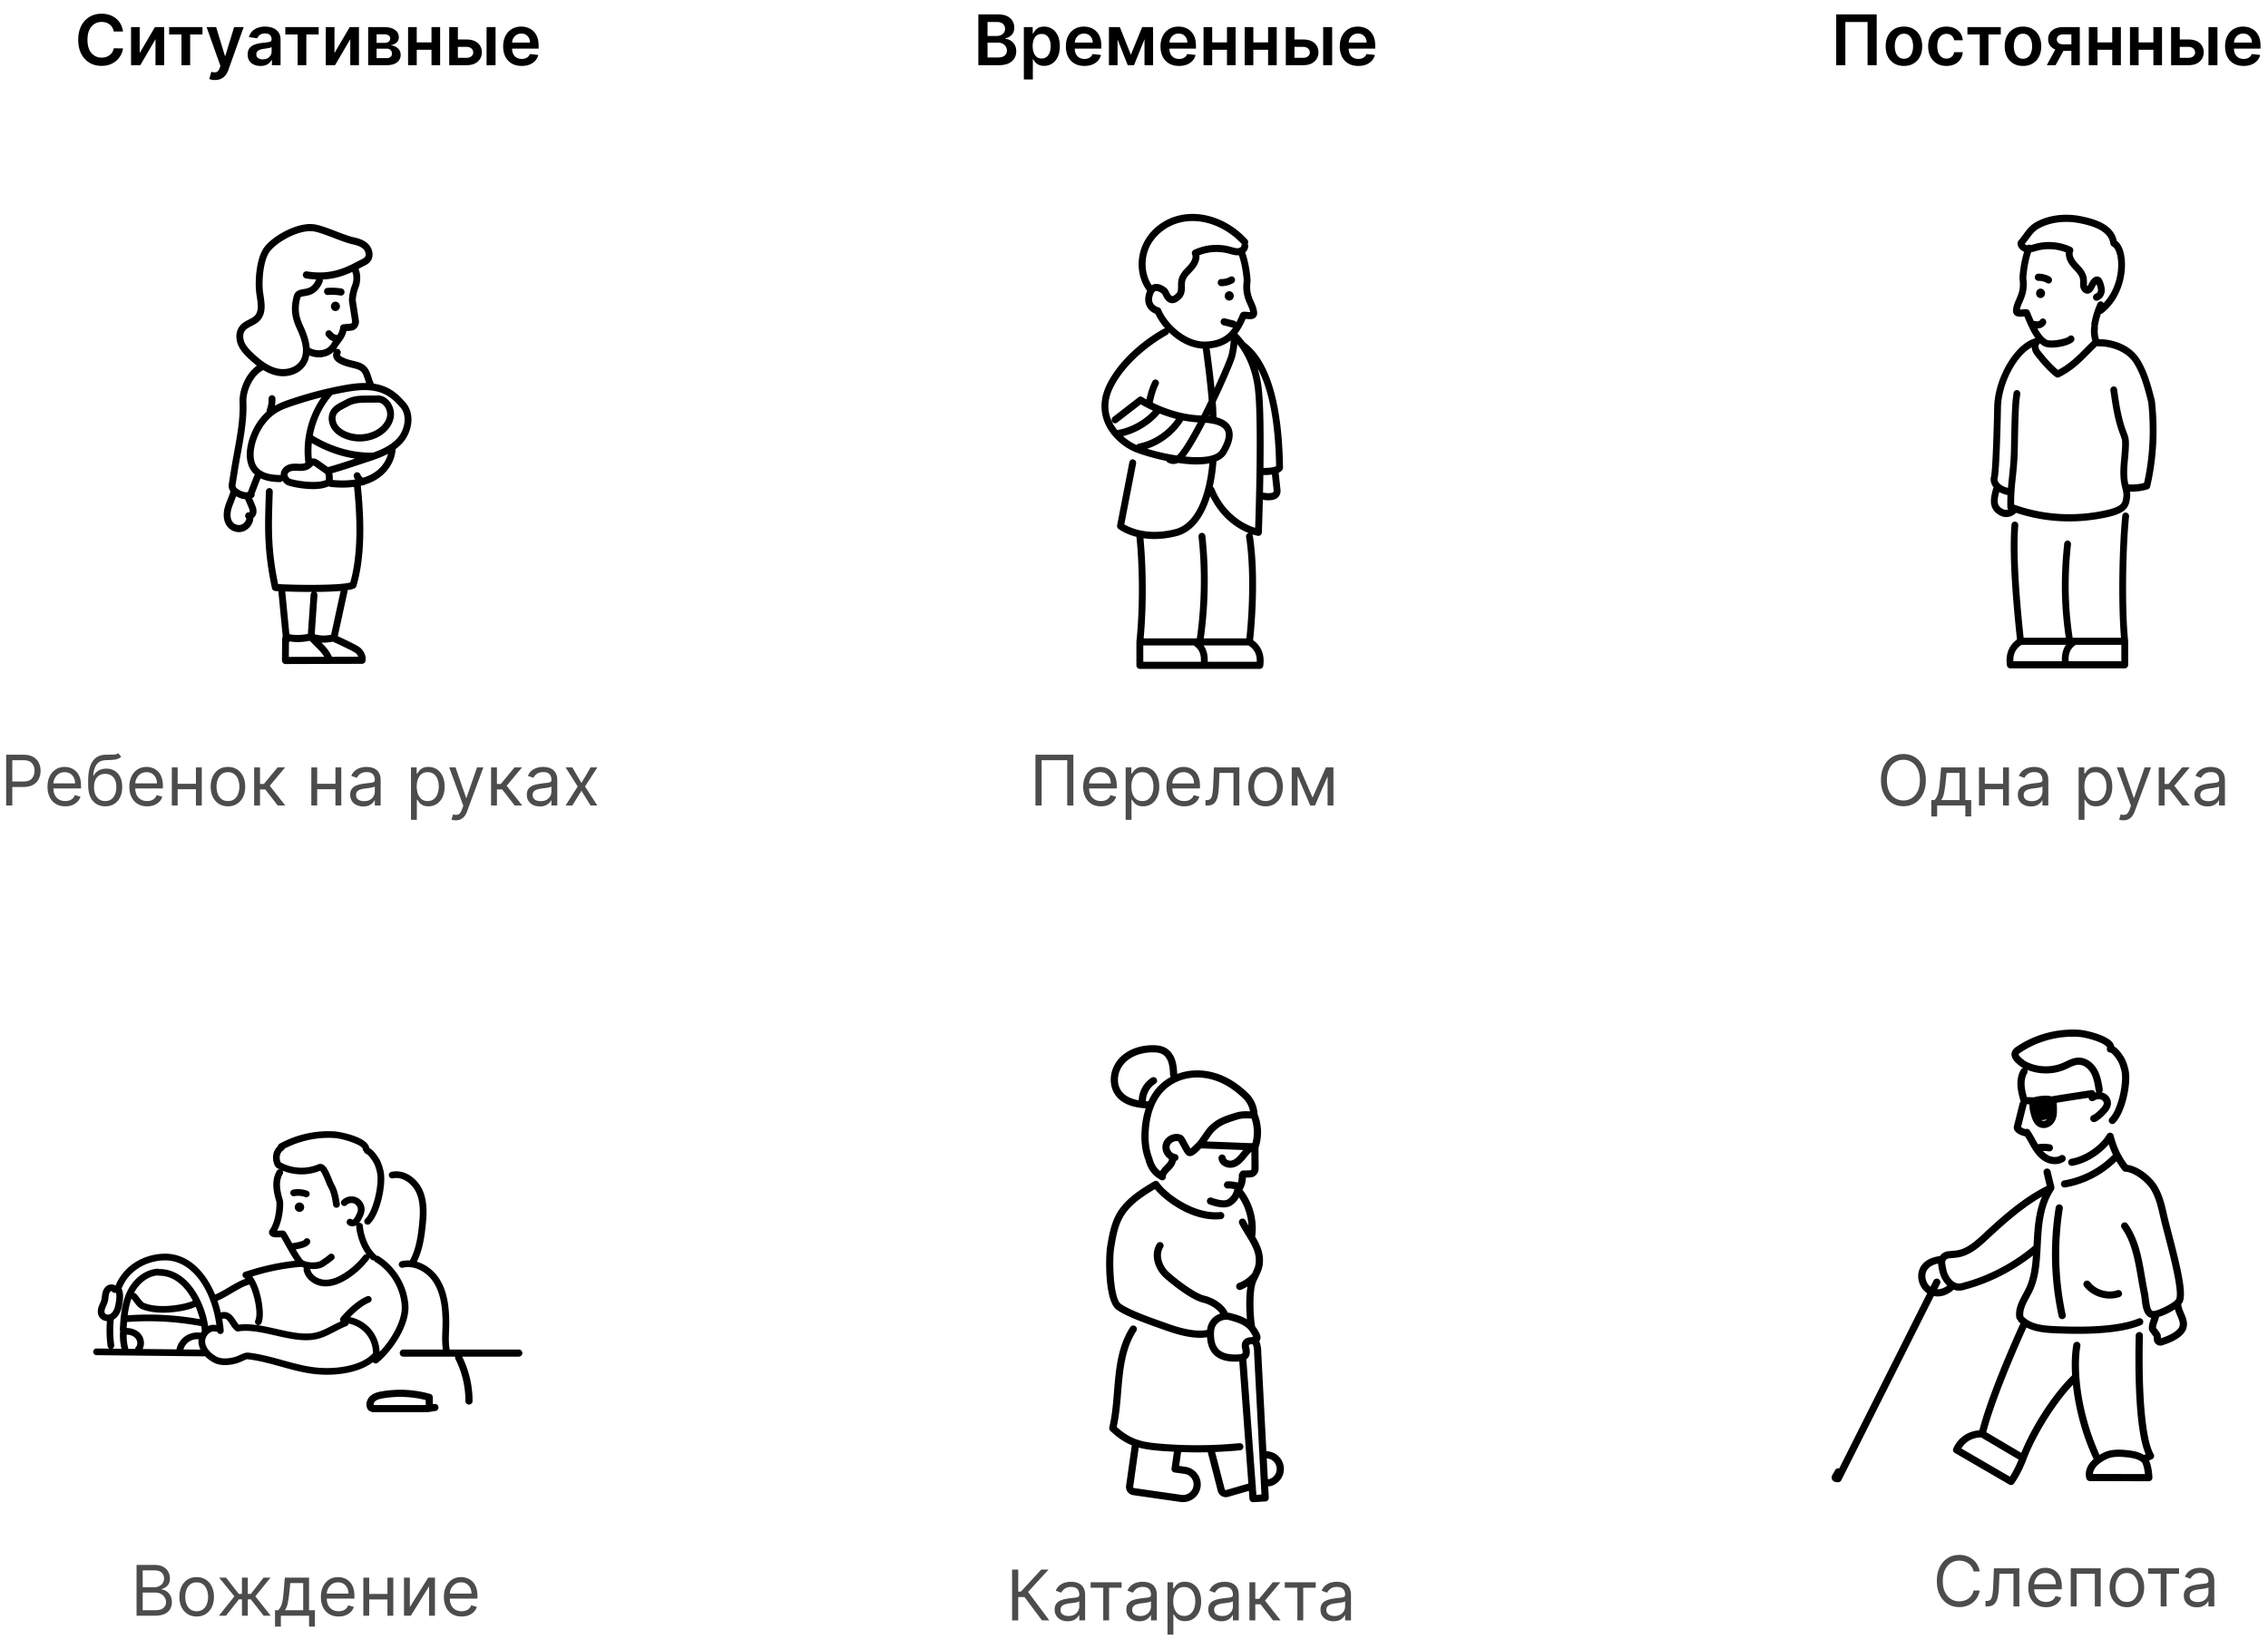 <svg width="487" height="352" fill="none" xmlns="http://www.w3.org/2000/svg"><path fill-rule="evenodd" clip-rule="evenodd" d="M273.485 105.314c.029.271-.048.343-.082.374-.342.313-1.45.26-2.198.099.027-1.195.051-2.463.072-3.772.121.003.248.009.362.009.583 0 1.059-.041 1.479-.102.086.797.226 2.075.367 3.392zm-3.462-26.217c.17.315.341.645.511 1.006 2.164 4.6 3.334 11.328 3.48 19.999-.275.153-1.02.422-2.715.382.082-6.287.051-13.133-.346-16.88a23.146 23.146 0 00-.93-4.507zm-.51 34.26c-1.84-.574-6.326-2.534-8.771-8.429a.738.738 0 00-.337-.365c.558-2.427.739-4.559.794-5.488.913-.37 1.651-.9 2.107-1.658 1.411-2.343 1.747-4.256 1.002-5.686-.529-1.017-1.552-1.716-3.091-2.114a57.439 57.439 0 00-.166-3.297c2.078-4.353 3.782-8.371 4.112-9.478.204-.683.419-1.828.526-2.925 1.294 1.64 3.267 4.875 3.796 9.855.733 6.911.175 25.226.028 29.585zm-1.879 23.738h-9.151c.555-3.875 1.413-12.238.342-21.98a.75.75 0 00-.818-.674c-.406.048-.696.428-.65.849 1.073 9.753.176 18.105-.367 21.805h-11.419c.615-6.607.598-14.877-.041-21.498.711.103 1.486.168 2.331.168 1.407 0 2.996-.173 4.76-.616 3.952-.994 6.089-4.842 7.246-8.579 2.369 4.874 5.985 7.015 8.23 7.908a.759.759 0 00-.531.848c.865 5.528.889 13.813.068 21.769zm-8.308 5.027c.069-1.41-.227-2.565-.884-3.496l9.648.001c1.26.822 1.831 1.947 1.767 3.495h-10.531zm-13.834-3.495h10.82c1.169.772 1.649 1.846 1.541 3.495h-12.361v-3.495zm9.021-40.58c1.234-1.587 2.782-4.284 4.316-7.249.491.036.936.093 1.348.166.092.043.193.07.3.07h.006c.014 0 .026-.006.039-.007 1.286.277 2.136.758 2.487 1.432.59 1.133-.194 2.881-.957 4.147-.919 1.53-4.045 1.79-7.539 1.442zm-13.361-4.376a15.328 15.328 0 007.768-4.72c.037-.042.054-.092.081-.14 1.041.415 2.224.824 3.513 1.158-1.887 2.706-4.794 4.666-7.954 5.297a.733.733 0 00-.462.313c-.916-.39-1.97-1.04-2.946-1.908zm18.573-4.633l.009.316-.157-.02.148-.296zm-7.032 8.782a44.978 44.978 0 01-6.363-1.443c3.144-1.02 5.944-3.203 7.746-6.058a23.18 23.18 0 003.115.399c-1.446 2.755-2.872 5.2-3.977 6.56-.169.21-.342.39-.521.542zm-13.45-15.033c3.686-6.806 11.304-10.82 11.381-10.86a.748.748 0 00.382-.545c1.934 1.868 4.502 3.358 7.253 3.486.247 1.754.94 6.845 1.285 11.152a156.9 156.9 0 01-1.582 3.203c-4.231-.102-8.103-1.61-10.423-2.732.125-.673.508-2.48 1.229-3.862a.78.78 0 00-.298-1.038.725.725 0 00-1.002.31c-.698 1.338-1.105 2.958-1.298 3.88-.54-.298-.856-.5-.87-.508a.72.72 0 00-.834.035l-5.462 4.23a.784.784 0 00-.151 1.07.722.722 0 001.034.157l5.068-3.924c.5.298 1.407.803 2.608 1.354-2.027 2.18-4.775 3.676-7.656 4.169-.63-.785-1.169-1.677-1.509-2.687-.734-2.182-.45-4.5.845-6.89zm9.548-16.77c-.008-.002-.83-.218-1.204-.886-.241-.43-.263-.996-.061-1.68.11-.37.305-.832.62-.923.424-.122 1.088.306 1.399.574.036.06.072.136.119.232.29.6.776 1.603 1.786 1.766.09.014.178.022.269.022.641 0 1.298-.367 2.001-1.113.45-.478.683-1.16.711-2.088.005-.17.005-.34.004-.51-.002-.373-.005-.723.066-1.029.161-.7.718-1.288 1.308-1.911.153-.163.306-.325.453-.489.94-1.051 1.381-2.165 1.274-3.163 2-.786 4.209-.912 6.286-.352l.304.084c.561.16 1.198.339 1.878.273l.008-.001c.845 2.385 1.049 5.264 1.046 5.48-.338 2.513.315 3.98.839 5.16.245.55.462 1.037.542 1.557-.218.007-.529-.028-.704-.045-.555-.058-1.185-.123-1.439.485-.267.635-.54 1.223-.831 1.764a.739.739 0 00-.457-.35l-1.993-.504a.736.736 0 00-.893.561.767.767 0 00.542.926l1.994.506c.035.009.071.01.107.014-1.28 1.828-2.989 2.874-5.892 2.976-4.325.148-8.396-3.973-9.561-6.882a.746.746 0 00-.521-.454zm-1.947-13.06c1.281-2.63 3.961-4.645 6.994-5.261 2.833-.573 5.96-.02 8.805 1.562a16.132 16.132 0 014.037 3.19.756.756 0 00-.115.343c-.014.23-.35.472-.704.508-.409.043-.864-.087-1.345-.225l-.323-.09a11.486 11.486 0 00-7.835.684.753.753 0 00-.389.427.789.789 0 00.019.587c.368.844-.527 1.942-.809 2.259-.138.153-.282.304-.426.457-.672.71-1.433 1.516-1.689 2.63-.112.484-.109.945-.106 1.391.001.152.002.303-.003.454-.017.526-.112.875-.291 1.066-.487.516-.831.674-.987.647-.258-.041-.542-.626-.694-.94-.112-.232-.2-.415-.325-.563-.01-.012-.025-.017-.036-.029-.01-.011-.015-.026-.026-.037-.148-.14-1.491-1.353-2.842-.966-.14.04-.293.104-.45.198-1.546-2.288-1.755-5.633-.46-8.292zm17.424 20.146c-.053 1.079-.275 2.482-.515 3.286-.258.86-1.43 3.659-2.964 6.984-.352-3.51-.824-6.994-1.043-8.545 1.911-.189 3.361-.794 4.522-1.725zm7.593 6.328c-1.63-3.466-3.421-4.965-4.282-5.686a5.544 5.544 0 01-.382-.336c-.656-.892-1.219-1.477-1.519-1.76.695-.905 1.271-1.97 1.794-3.163.037.005.076.009.116.012.668.071 1.5.157 2.01-.35.242-.241.365-.577.344-.948-.052-.914-.383-1.659-.704-2.38-.489-1.1-.995-2.237-.717-4.306.055-.415-.202-3.662-1.15-6.295.368-.328.633-.776.668-1.325a.769.769 0 00-.143-.488.777.777 0 00-.069-.935 17.601 17.601 0 00-4.486-3.563c-3.145-1.749-6.621-2.356-9.787-1.715-3.523.714-6.524 2.985-8.029 6.074-1.619 3.326-1.3 7.415.789 10.196-.073.164-.142.34-.201.542-.326 1.108-.259 2.083.197 2.897.494.88 1.301 1.305 1.78 1.49.451 1 1.165 2.084 2.07 3.11-.066.012-.133.022-.197.055-.329.17-8.096 4.257-12.008 11.48-1.511 2.789-1.831 5.53-.951 8.145.447 1.328 1.173 2.492 2.026 3.48a.73.73 0 00.136.143c1.362 1.526 3.014 2.618 4.385 3.198 1.253.53 3.903 1.375 6.885 1.99.062.12.144.229.265.302.39.237.835.356 1.279.356.333 0 .661-.081.971-.215 1.353.194 2.714.316 3.992.316.976 0 1.898-.078 2.739-.239-.259 3.095-1.534 12.67-7.409 14.147-5.906 1.484-9.695-.354-10.851-1.053l2.527-13.039a.764.764 0 00-.578-.902c-.399-.085-.789.185-.87.6l-2.626 13.552a.781.781 0 00.276.759c.099.078 1.432 1.104 3.869 1.722.702 6.877.702 15.699-.001 22.481-.001.013.005.026.004.039-.001.015-.008.027-.008.042v5.027c0 .423.331.766.738.766h25.773a.748.748 0 00.731-.655c.336-2.371-.425-4.261-2.18-5.513.678-6.477 1.01-15.615-.053-22.406a.762.762 0 00-.128-.314 9.255 9.255 0 001.207.316.723.723 0 00.585-.165.78.78 0 00.268-.563c.012-.32.116-3.136.212-7.015.313.057.732.114 1.196.114.71 0 1.49-.136 2.017-.617.312-.287.666-.813.572-1.691-.156-1.454-.308-2.849-.392-3.613.535-.257.763-.555.855-.744a.767.767 0 00.08-.356c-.123-9.068-1.345-16.134-3.635-21.001z" fill="#000"/><path fill-rule="evenodd" clip-rule="evenodd" d="M262.204 61.46l.091.002a5.1 5.1 0 002.518-.67.78.78 0 00.292-1.04.724.724 0 00-1.003-.303 3.529 3.529 0 01-1.872.48c-.416-.021-.744.33-.751.754a.752.752 0 00.725.778zM263.956 62.545c-.536 0-.972.45-.972 1.008 0 .556.436 1.007.972 1.007.537 0 .971-.45.971-1.007 0-.557-.434-1.008-.971-1.008z" fill="#000"/><path opacity=".7" d="M230.482 162.091V173h-1.321v-9.737h-5.498V173h-1.321v-10.909h8.14zm5.924 11.079c-.788 0-1.468-.174-2.04-.522a3.5 3.5 0 01-1.316-1.47c-.305-.632-.458-1.367-.458-2.205 0-.838.153-1.577.458-2.216.309-.643.739-1.143 1.289-1.502.554-.362 1.201-.543 1.939-.543.426 0 .847.071 1.263.213.415.142.793.373 1.134.692.341.316.613.735.815 1.257.203.522.304 1.165.304 1.929v.532h-5.939c.028.874.275 1.543.74 2.008.469.466 1.073.698 1.811.698.494 0 .918-.106 1.273-.319.355-.213.613-.533.773-.959l1.214.341c-.192.618-.575 1.117-1.15 1.496-.576.38-1.279.57-2.11.57zm-2.551-4.921h4.661c0-.693-.203-1.266-.608-1.721-.405-.458-.948-.687-1.63-.687-.479 0-.895.112-1.246.335a2.408 2.408 0 00-.831.89c-.203.366-.318.76-.346 1.183zm7.851 7.819v-11.25h1.215v1.3h.149c.092-.142.22-.323.383-.543.167-.224.405-.423.714-.597.313-.178.735-.266 1.268-.266.689 0 1.296.172 1.822.516.525.345.935.833 1.23 1.465.295.632.442 1.378.442 2.237 0 .867-.147 1.618-.442 2.254-.295.632-.703 1.122-1.225 1.47-.522.344-1.124.516-1.806.516-.525 0-.946-.087-1.262-.261a2.337 2.337 0 01-.73-.601 8.3 8.3 0 01-.394-.565h-.107v4.325h-1.257zm1.236-7.159c0 .927.201 1.682.602 2.264.405.579.985.868 1.742.868.525 0 .964-.138 1.315-.415a2.53 2.53 0 00.799-1.13 4.408 4.408 0 00.272-1.587c0-.575-.089-1.094-.266-1.555a2.402 2.402 0 00-.794-1.103c-.351-.273-.794-.41-1.326-.41-.767 0-1.35.282-1.747.847-.398.564-.597 1.305-.597 2.221zm11.335 4.261c-.788 0-1.468-.174-2.04-.522a3.5 3.5 0 01-1.316-1.47c-.305-.632-.458-1.367-.458-2.205 0-.838.153-1.577.458-2.216.309-.643.739-1.143 1.289-1.502.554-.362 1.201-.543 1.939-.543.427 0 .847.071 1.263.213.415.142.794.373 1.134.692.341.316.613.735.815 1.257.203.522.304 1.165.304 1.929v.532h-5.939c.028.874.275 1.543.74 2.008.469.466 1.073.698 1.811.698.494 0 .918-.106 1.273-.319.355-.213.613-.533.773-.959l1.214.341c-.192.618-.575 1.117-1.15 1.496-.576.38-1.279.57-2.11.57zm-2.551-4.921h4.661c0-.693-.203-1.266-.608-1.721-.404-.458-.948-.687-1.63-.687-.479 0-.894.112-1.246.335a2.408 2.408 0 00-.831.89c-.202.366-.318.76-.346 1.183zm7.127 4.751v-1.172h.298c.327 0 .583-.09.767-.272.185-.184.322-.52.41-1.006.089-.49.151-1.193.187-2.11l.149-3.622h5.455V173h-1.258v-7.01h-3.004l-.128 2.919c-.039.895-.135 1.646-.287 2.253-.153.608-.402 1.066-.746 1.375-.341.309-.813.463-1.417.463h-.426zm12.896.17c-.739 0-1.387-.175-1.944-.527a3.575 3.575 0 01-1.3-1.475c-.309-.632-.464-1.371-.464-2.216 0-.853.155-1.597.464-2.232a3.574 3.574 0 011.3-1.481c.557-.352 1.205-.527 1.944-.527.738 0 1.385.175 1.939.527.557.352.991.845 1.299 1.481.313.635.469 1.379.469 2.232 0 .845-.156 1.584-.469 2.216a3.525 3.525 0 01-1.299 1.475c-.554.352-1.201.527-1.939.527zm0-1.129c.561 0 1.023-.144 1.385-.431.362-.288.63-.666.804-1.135.174-.469.261-.976.261-1.523 0-.547-.087-1.057-.261-1.529a2.577 2.577 0 00-.804-1.145c-.362-.291-.824-.437-1.385-.437s-1.023.146-1.385.437c-.362.291-.63.673-.804 1.145a4.388 4.388 0 00-.261 1.529c0 .547.087 1.054.261 1.523.174.469.442.847.804 1.135.362.287.824.431 1.385.431zm10.101-.746l2.855-6.477h1.619V173h-1.257v-6.259L282.361 173h-1.023l-2.706-6.376V173h-1.257v-8.182h1.662l2.813 6.477z" fill="#000"/><path d="M210.076 14V3.09h4.176c1.183 0 2.067.269 2.653.805.589.536.884 1.211.884 2.024 0 .664-.185 1.186-.554 1.566-.369.38-.82.633-1.353.757v.106c.387.018.758.135 1.113.352.359.217.652.522.879.916.228.39.341.861.341 1.412 0 .564-.137 1.072-.41 1.523-.273.448-.685.8-1.236 1.06-.55.26-1.243.389-2.077.389h-4.416zm1.976-1.651h2.126c.717 0 1.234-.137 1.55-.41.319-.277.479-.633.479-1.066 0-.486-.178-.895-.533-1.225-.351-.33-.832-.495-1.443-.495h-2.179v3.196zm0-4.619h1.955c.515 0 .945-.138 1.289-.415.345-.28.517-.66.517-1.14 0-.423-.149-.77-.448-1.044-.294-.273-.733-.41-1.315-.41h-1.998v3.01zm7.797 9.338V5.818h1.896v1.353h.112c.1-.199.238-.41.416-.634a2.23 2.23 0 01.735-.58c.312-.164.708-.245 1.188-.245.632 0 1.202.161 1.71.484.511.324.916.798 1.214 1.423.302.625.453 1.392.453 2.3 0 .9-.147 1.663-.442 2.291-.295.629-.696 1.108-1.204 1.438a3.096 3.096 0 01-1.726.496c-.469 0-.858-.078-1.166-.235a2.37 2.37 0 01-.746-.564 3.641 3.641 0 01-.432-.634h-.08v4.357h-1.928zm1.891-7.159c0 .792.167 1.433.501 1.923.334.486.808.73 1.422.73.636 0 1.119-.25 1.449-.751.33-.501.495-1.135.495-1.902 0-.763-.163-1.39-.49-1.88-.326-.49-.811-.735-1.454-.735-.621 0-1.097.238-1.427.713-.331.473-.496 1.107-.496 1.902zm11.106 4.25c-.82 0-1.528-.171-2.125-.516a3.466 3.466 0 01-1.369-1.46c-.32-.628-.479-1.37-.479-2.226 0-.842.159-1.58.479-2.216.32-.64.769-1.136 1.348-1.491.582-.359 1.264-.538 2.045-.538.671 0 1.291.145 1.859.436.568.288 1.023.737 1.364 1.348.344.607.516 1.39.516 2.35v.59h-5.699c.011.7.204 1.245.581 1.636.379.39.882.586 1.507.586.415 0 .774-.09 1.076-.267.305-.18.524-.444.655-.788l1.801.202c-.171.71-.569 1.28-1.194 1.71-.621.43-1.409.645-2.365.645zm-2.056-5.022h3.846c-.003-.558-.177-1.018-.522-1.38-.341-.362-.788-.543-1.342-.543-.576 0-1.043.19-1.401.57-.359.38-.552.83-.581 1.353zm12.035 2.62l2.429-5.939h2.343V14h-1.843V8.428L243.501 14h-1.348l-2.178-5.513V14h-1.859V5.818h2.344l2.365 5.94zm10.339 2.403c-.821 0-1.529-.172-2.126-.517a3.466 3.466 0 01-1.369-1.46c-.319-.628-.479-1.37-.479-2.226 0-.842.16-1.58.479-2.216.32-.64.769-1.136 1.348-1.491.582-.359 1.264-.538 2.045-.538a4.02 4.02 0 011.86.436c.568.288 1.022.737 1.363 1.348.345.607.517 1.39.517 2.35v.59h-5.7c.011.7.204 1.245.581 1.636.38.39.882.586 1.507.586.416 0 .774-.09 1.076-.267.306-.18.524-.444.656-.788l1.8.202c-.171.71-.568 1.28-1.193 1.71-.622.43-1.41.645-2.365.645zm-2.056-5.023h3.845c-.003-.558-.177-1.018-.522-1.38-.34-.362-.788-.543-1.342-.543-.575 0-1.042.19-1.401.57-.358.38-.552.83-.58 1.353zm9.184-3.319V9.11h3.17V5.818h1.853V14h-1.853v-3.308h-3.17V14h-1.859V5.818h1.859zm8.833 0V9.11h3.17V5.818h1.853V14h-1.853v-3.308h-3.17V14h-1.859V5.818h1.859zm8.833 2.664h1.859c1.041 0 1.847.253 2.419.761.575.505.864 1.17.868 1.998-.004.802-.293 1.463-.868 1.981-.572.519-1.378.778-2.419.778h-3.718V5.818h1.859v2.664zm0 1.582v2.354h1.859c.419 0 .764-.107 1.034-.32a1.02 1.02 0 00.404-.83c0-.356-.135-.645-.404-.869-.27-.224-.615-.335-1.034-.335h-1.859zM284.121 14V5.818h1.928V14h-1.928zm7.539.16c-.821 0-1.529-.172-2.126-.517a3.466 3.466 0 01-1.369-1.46c-.319-.628-.479-1.37-.479-2.226 0-.842.16-1.58.479-2.216.32-.64.769-1.136 1.348-1.491.583-.359 1.264-.538 2.046-.538.671 0 1.29.145 1.859.436.568.288 1.022.737 1.363 1.348.345.607.517 1.39.517 2.35v.59h-5.7c.011.7.205 1.245.581 1.636.38.39.882.586 1.507.586.416 0 .775-.09 1.076-.267.306-.18.524-.444.656-.788l1.8.202c-.17.71-.568 1.28-1.193 1.71-.622.43-1.41.645-2.365.645zm-2.056-5.023h3.846c-.004-.558-.178-1.018-.522-1.38-.341-.362-.789-.543-1.343-.543-.575 0-1.042.19-1.401.57-.358.38-.552.83-.58 1.353z" fill="#000"/><path fill-rule="evenodd" clip-rule="evenodd" d="M80.151 97.19c-4.283.159-8.87-1.138-12.975-3.653.571-3.145 1.947-6.128 4.011-8.531a.783.783 0 00.114-.203c.796-.176 1.592-.34 2.39-.492 2.407-.456 4.416-.697 6.392-.4 2.262.341 4.033 1.395 5.742 3.42.006.008.016.01.022.018.007.008.01.017.017.024 1.697 1.73 1.083 4.934-.532 6.73-1.37 1.522-3.28 2.405-5.18 3.086zm1.227 3.502c-2.106 1.977-5.543 2.793-9.939 2.387a4.344 4.344 0 00-.093-1.444c1.747-.5 3.492-1.066 5.186-1.632.746-.249 1.49-.497 2.233-.739 1.42-.46 3.035-.996 4.549-1.794a6.771 6.771 0 01-1.936 3.222zm-19.1 2.107c-.36-.235-.586-.64-.523-.941.071-.348.493-.596.854-.679.388-.088.82-.073 1.278-.056.176.006.351.013.526.014.645.007 1.596-.063 2.339-.698.086-.073.169-.155.252-.238.08-.079.2-.199.242-.215.041-.003.147.028.46.249l2.074 1.467c.183.244.245.795.172 1.375-2.053.968-7.035.045-7.674-.278zm8.155-2.486l-1.898-1.343c-.315-.224-.895-.628-1.585-.48a18.122 18.122 0 01.007-3.32c2.958 1.722 6.133 2.86 9.285 3.322l-.16.053c-1.85.618-3.758 1.248-5.65 1.768zm-10.118 1.223a2.122 2.122 0 00-.036.513c-.057-.015-.11-.037-.172-.037-2.328-.022-3.84-.523-4.762-1.575-1.922-2.2-.397-6.983 1.542-9.445 2.011-2.551 3.783-3.125 7.077-4.193a80.366 80.366 0 015.075-1.457c-1.77 2.496-2.932 5.426-3.399 8.478l-.001.008a19.838 19.838 0 00-.064 5.583c-.277.131-.657.192-1.153.195a16.31 16.31 0 01-.483-.012c-.529-.02-1.078-.041-1.647.09-1.017.234-1.793.961-1.977 1.852zm-5.748.669c-.46 1.16-.904 2.322-1.346 3.477-.677.133-1.479-.19-2.067-.595-.336-.232-.52-.431-.563-.608-.034-.144.002-.371.036-.59l.519-3.272c.175-1.059.368-2.112.56-3.163.676-3.693 1.374-7.512 1.198-11.341v-.001c0-2.343 1.455-5.513 3.63-6.628.838.504 1.742.917 2.724 1.144a6.836 6.836 0 001.53.175c2.099 0 4.031-.989 4.997-2.66a5.38 5.38 0 00.64-1.804c.158.06.315.126.474.173a5.615 5.615 0 001.592.236c1.25 0 2.394-.45 3.22-1.264-.248.538-.209.994-.109 1.288.309.902 1.33 1.387 2.388 1.777.443.163.968.291 1.476.416.564.138 1.148.282 1.502.447.81.38 1.02.932 1.378 2.046.081.25.168.52.27.799-1.756-.038-3.517.231-5.19.548-3.33.63-6.66 1.482-9.979 2.558-1.716.557-3.123 1.022-4.407 1.755a7.55 7.55 0 00.101-1.51.756.756 0 00-.763-.737c-.406.015-.723.37-.708.793a6.019 6.019 0 01-.387 2.327.767.767 0 00-.027.42c-.504.452-1.003.97-1.508 1.611-2.284 2.9-4.074 8.49-1.493 11.444.155.176.323.325.494.473a.758.758 0 00-.183.266zm-2.869 10.496c-.616.168-1.35-.085-1.748-.601-.665-.861-.417-2.169-.28-2.691.146-.557.363-1.098.594-1.67.151-.375.3-.763.435-1.161.647.379 1.303.597 1.93.646l.716 1.682c.168.394.294.715.259.968-.011.079-.08.163-.04.178-.395-.11-.796.138-.898.547a.778.778 0 00.243.775c-.135.616-.625 1.167-1.211 1.327zm.791-39.19c-.319-.734-.412-1.783.099-2.47.327-.44.875-.722 1.455-1.022.647-.334 1.316-.68 1.842-1.295 1.277-1.492.968-3.524.697-5.318l-.077-.513c-.342-2.394.011-6.896 1.366-8.789 1.314-1.836 5.526-4.457 8.783-4.457.07 0 .142 0 .212.003 1.096.04 2.98.763 4.803 1.462 1.45.557 2.821 1.084 3.943 1.338.868.197 1.765.437 2.376 1.009.465.435.726 1.265.378 1.726-.165.22-.465.38-.809.55-.29.144-.588.3-.895.46-2.515 1.303-5.645 2.926-10.774 2.084-.4-.067-.778.22-.842.637-.063.417.211.81.612.876.783.128 1.523.203 2.227.233-.775 1.753-1.763 1.91-2.719 2.061-.75.12-1.78.283-2.1 1.505-.68 2.592-.484 4.521.722 7.12 1.39 2.995 1.625 5.107.736 6.644-.978 1.69-3.23 2.175-4.947 1.777-2.026-.466-3.762-1.902-5.193-3.246-.704-.66-1.49-1.443-1.895-2.375zM75.7 60.965c-.834 2.037-.774 3.605-.77 3.671 0 .014.007.027.01.041.001.016-.004.029-.003.043l.667 4.327a.41.41 0 01-.269.443l-1.63.16a.748.748 0 00-.659.65 3.94 3.94 0 01-.618 1.653c-.27-.04-.574-.117-.78-.289-.058-.049-.11-.104-.165-.16l-.35-.357a.717.717 0 00-1.04.01.789.789 0 00.01 1.084l.347.354c.089.09.178.18.275.261.237.198.5.326.76.421a9.637 9.637 0 00-.371.571c-.708 1.198-2.204 1.666-3.812 1.192a5.125 5.125 0 01-.802-.326c-.121-1.695-.778-3.363-1.384-4.669-1.046-2.251-1.21-3.834-.629-6.05.054-.209.102-.268.903-.394 1.1-.176 2.762-.44 3.868-3.017a.793.793 0 00.025-.557c2.63-.108 4.68-.843 6.361-1.627.296.74.321 1.639.056 2.565zm-4.579 75.229c-.01.043 0 .083-.003.125-1.427.261-2.283.216-3.539-.1l.584-8.405a.765.765 0 00-.336-.686c1.9-.014 3.787-.073 5.312-.206l-2.018 9.272zm5.815 4.845l-5.666.018c-.555-1.291-1.4-2.207-2.26-3.057.158.011.317.022.48.022.584 0 1.216-.069 1.97-.211.9.402 4.367 2.031 4.86 2.414.288.224.497.518.616.814zm-14.885-3.074l.016-.022c.016-.02.03-.042.046-.064.012-.018.026-.034.037-.053.014-.023.017-.049.028-.072 0-.004.003-.006.005-.01a9.55 9.55 0 001.678.161c.808 0 1.685-.097 2.678-.28.382.421.769.812 1.147 1.181.755.739 1.433 1.407 1.929 2.255l-7.596.022.032-3.118zm4.792-10.833h.181a.761.761 0 00-.328.572l-.588 8.447c-1.578.275-2.796.292-3.969.045l-.889-9.164c1.497.054 3.513.1 5.593.1zm20.093-40.806l-.003-.004c-1.957-2.319-4.003-3.53-6.637-3.926l-.016-.002c-.23-.49-.389-.964-.537-1.423-.362-1.122-.736-2.284-2.169-2.955-.484-.226-1.109-.38-1.77-.541-.469-.115-.955-.234-1.321-.369-1.31-.483-1.473-.789-1.492-.846-.004-.014.007-.077.07-.185a.784.784 0 00-.245-1.053.7.7 0 00-.684-.028c.081-.112.164-.223.236-.344.223-.376.468-.703.707-1.02.511-.68 1.039-1.381 1.313-2.508l1.145-.113a.762.762 0 00.095-.016c.944-.224 1.56-1.146 1.433-2.166l-.661-4.295c-.002-.162.008-1.388.683-3.046.396-1.366.352-2.663-.103-3.748.114-.058.23-.117.34-.175.3-.156.59-.306.874-.447.475-.236.97-.507 1.332-.987.899-1.191.414-2.904-.552-3.808-.878-.822-2.033-1.137-3.047-1.366-1.022-.232-2.408-.764-3.747-1.279-2.02-.775-3.93-1.507-5.262-1.556-3.571-.155-8.508 2.669-10.227 5.07-1.664 2.326-2.022 7.261-1.641 9.929l.078.525c.232 1.53.472 3.111-.342 4.062-.337.395-.852.66-1.397.942-.671.347-1.431.739-1.965 1.456-.779 1.048-.886 2.632-.275 4.037.522 1.201 1.435 2.118 2.25 2.882a24.85 24.85 0 001.76 1.517c-2.348 1.65-3.726 4.97-3.726 7.572 0 .007.004.013.004.018 0 .008-.003.014-.003.02.174 3.66-.48 7.234-1.173 11.018-.194 1.06-.39 2.122-.565 3.191v.002l-.001.002-.52 3.277c-.053.338-.12.758-.011 1.209.066.278.196.506.342.712-.02.04-.047.072-.06.117-.144.489-.336.966-.539 1.471-.238.591-.485 1.203-.657 1.856-.415 1.583-.215 3.061.552 4.053a3.17 3.17 0 002.49 1.228c.262 0 .524-.034.78-.104 1.188-.324 2.12-1.388 2.319-2.647a.78.78 0 00-.01-.27c.361-.279.616-.707.68-1.172.1-.709-.171-1.344-.368-1.807l-.562-1.315c.053-.025.112-.035.163-.063.301-.164.434-.51.366-.84.416-1.089.834-2.185 1.269-3.279.008-.021.005-.043.012-.064 1.382.678 2.948.806 4.154.817h.007c.232 0 .43-.119.565-.293.223.347.515.641.828.846.465.305 3.161.951 5.718.951 1.267 0 2.479-.176 3.39-.615a.7.7 0 00.342.146c.933.099 1.822.148 2.67.148.848 0 1.645-.056 2.407-.154.583 5.839 1.047 13.992-.811 20.512-2.197.691-11.826.573-15.496.354-1.553-7.562-1.408-12.048-1.162-19.349l.017-.472c.014-.422-.304-.777-.71-.791a.749.749 0 00-.762.737l-.016.472c-.247 7.343-.41 12.194 1.308 20.296.004.015.013.027.018.042.01.038.026.071.041.106.023.052.047.1.08.144a.79.79 0 00.198.186c.029.018.056.036.088.05a.711.711 0 00.177.052c.022.004.041.016.064.018.165.013.407.027.71.042l.931 9.622c0 .004-.003.006-.004.01a.76.76 0 00-.016.261.778.778 0 00-.091.346l-.046 4.441c0 .065.006.131.01.196v.007l.001.012c.003.032 0 .062.006.094.005.037.023.067.034.102.011.043.02.085.04.125.015.03.035.055.053.082a.718.718 0 00.601.348h.002l16.472-.049.005.001a.713.713 0 00.271-.058c.028-.011.052-.032.08-.048a.752.752 0 00.144-.101c.026-.026.046-.056.069-.084a.882.882 0 00.089-.138c.017-.038.028-.076.04-.115.009-.032.026-.058.032-.092.172-1.041-.333-2.192-1.289-2.935-.604-.467-3.361-1.766-4.68-2.372.012-.031.03-.059.038-.092l2.06-9.469a.778.778 0 00.003-.316c.685-.108 1.221-.242 1.534-.409.014-.007.021-.02.034-.028a.724.724 0 00.152-.126c.017-.018.037-.035.053-.055a.784.784 0 00.113-.213c.003-.01.01-.017.013-.028l.002-.003c2.065-6.876 1.566-15.481.955-21.566 1.967-.453 3.602-1.285 4.889-2.492 1.857-1.744 2.542-3.953 2.578-5.377a9.693 9.693 0 001.463-1.303c2.11-2.345 2.814-6.432.529-8.822z" fill="#000"/><path fill-rule="evenodd" clip-rule="evenodd" d="M83.102 89.34c-.246 1.555-1.602 2.704-2.79 3.26a7.282 7.282 0 01-5.768.175c-.906-.36-1.583-.85-2.01-1.456-.464-.657-.609-1.488-.37-2.12.28-.74 1.107-1.161 1.98-1.607.235-.119.467-.237.69-.362 1.326-.74 2.576-.742 4.468-.748.57-.002 1.19-.004 1.88-.025.486.014.956.277 1.326.738.48.6.708 1.422.594 2.145zm-1.91-4.414h-.036c-.682.022-1.295.023-1.859.025-2.036.006-3.508.01-5.159.93-.207.116-.424.226-.641.337-1.037.528-2.214 1.128-2.703 2.42-.427 1.127-.214 2.5.553 3.587.598.846 1.497 1.513 2.67 1.98a8.717 8.717 0 006.9-.208c1.989-.933 3.349-2.58 3.638-4.408.184-1.168-.158-2.429-.916-3.374-.651-.813-1.52-1.272-2.447-1.289zM78.2 102.8a1.959 1.959 0 01-.847-.932.726.726 0 00-.973-.382.778.778 0 00-.368 1.013 3.46 3.46 0 001.504 1.658c.11.059.226.087.34.087a.733.733 0 00.654-.41.781.781 0 00-.31-1.034zM71.81 64.811c-.521.124-.847.664-.728 1.207.12.541.64.881 1.16.757.522-.125.848-.664.73-1.206-.12-.543-.64-.882-1.161-.758zM70.383 63.355a10.919 10.919 0 012.736.123.745.745 0 00.848-.629.763.763 0 00-.606-.881 12.268 12.268 0 00-3.094-.14c-.405.034-.708.403-.676.825.032.42.389.737.792.702z" fill="#000"/><path opacity=".7" d="M1.321 173v-10.909h3.686c.856 0 1.556.154 2.099.463.547.306.952.719 1.214 1.241.263.522.394 1.105.394 1.748 0 .642-.13 1.227-.394 1.752-.259.526-.66.945-1.204 1.257-.543.309-1.239.464-2.088.464H2.642V173H1.321zm1.321-5.156h2.344c.877 0 1.5-.22 1.87-.661.372-.44.559-.987.559-1.64 0-.657-.187-1.201-.56-1.63-.372-.434-1.003-.65-1.89-.65H2.641v4.581zm11.373 5.326c-.789 0-1.469-.174-2.04-.522a3.498 3.498 0 01-1.316-1.47c-.306-.632-.458-1.367-.458-2.205 0-.838.152-1.577.458-2.216.309-.643.738-1.143 1.289-1.502.554-.362 1.2-.543 1.939-.543.426 0 .847.071 1.262.213.416.142.794.373 1.135.692.34.316.612.735.815 1.257.202.522.303 1.165.303 1.929v.532h-5.939c.029.874.275 1.543.74 2.008.47.466 1.073.698 1.812.698.493 0 .917-.106 1.273-.319.355-.213.612-.533.772-.959l1.215.341c-.192.618-.576 1.117-1.151 1.496-.575.38-1.278.57-2.11.57zm-2.552-4.921h4.66c0-.693-.202-1.266-.606-1.721-.405-.458-.948-.687-1.63-.687-.48 0-.895.112-1.247.335a2.415 2.415 0 00-.83.89c-.203.366-.319.76-.347 1.183zm13.924-6.499l.64.767c-.25.242-.537.41-.864.506a4.804 4.804 0 01-1.108.176c-.412.021-.87.042-1.374.064-.852.032-1.488.326-1.907.884-.419.558-.671 1.364-.756 2.418h.106c.277-.511.66-.887 1.15-1.129a3.525 3.525 0 011.578-.362c.639 0 1.214.149 1.725.447.512.299.917.741 1.215 1.327.298.586.447 1.308.447 2.168 0 .855-.152 1.594-.458 2.216a3.382 3.382 0 01-1.273 1.438c-.543.334-1.18.5-1.912.5-1.097 0-1.983-.388-2.658-1.166-.671-.778-1.007-1.923-1.007-3.436v-.873c0-3.672 1.243-5.54 3.729-5.604.163-.004.318-.005.463-.005.15-.004.293-.006.432-.006.415.004.774-.007 1.076-.032.302-.028.554-.128.756-.298zm-2.791 10.291c.742 0 1.325-.273 1.747-.82.426-.551.64-1.286.64-2.205 0-.895-.216-1.588-.645-2.078-.426-.49-1.014-.735-1.763-.735-.728 0-1.305.245-1.732.735-.422.49-.64 1.183-.655 2.078 0 .916.215 1.649.645 2.2.43.55 1.017.825 1.763.825zm8.997 1.129c-.789 0-1.469-.174-2.04-.522a3.497 3.497 0 01-1.316-1.47c-.305-.632-.458-1.367-.458-2.205 0-.838.152-1.577.458-2.216.309-.643.739-1.143 1.289-1.502.554-.362 1.2-.543 1.939-.543.426 0 .847.071 1.262.213.416.142.794.373 1.135.692.34.316.612.735.815 1.257.202.522.303 1.165.303 1.929v.532h-5.939c.029.874.275 1.543.74 2.008.47.466 1.073.698 1.812.698.493 0 .918-.106 1.273-.319.355-.213.612-.533.772-.959l1.215.341c-.192.618-.576 1.117-1.15 1.496-.576.38-1.28.57-2.11.57zm-2.552-4.921h4.661c0-.693-.202-1.266-.607-1.721-.405-.458-.948-.687-1.63-.687-.48 0-.895.112-1.247.335a2.415 2.415 0 00-.83.89c-.203.366-.318.76-.347 1.183zm9.109-3.431v3.516h3.92v-3.516h1.257V173H42.07v-3.494h-3.92V173h-1.257v-8.182h1.257zm10.797 8.352c-.739 0-1.387-.175-1.944-.527-.554-.351-.987-.843-1.3-1.475-.309-.632-.463-1.371-.463-2.216 0-.853.154-1.597.463-2.232.313-.636.746-1.129 1.3-1.481.557-.352 1.206-.527 1.944-.527.739 0 1.385.175 1.939.527.557.352.99.845 1.3 1.481.312.635.468 1.379.468 2.232 0 .845-.156 1.584-.468 2.216a3.53 3.53 0 01-1.3 1.475c-.554.352-1.2.527-1.939.527zm0-1.129c.561 0 1.023-.144 1.385-.431.362-.288.63-.666.804-1.135.174-.469.261-.976.261-1.523 0-.547-.087-1.057-.26-1.529a2.577 2.577 0 00-.805-1.145c-.362-.291-.824-.437-1.385-.437s-1.023.146-1.385.437c-.362.291-.63.673-.804 1.145a4.388 4.388 0 00-.261 1.529c0 .547.087 1.054.26 1.523.175.469.443.847.805 1.135.362.287.824.431 1.385.431zm5.626.959v-8.182h1.258v3.558h.83l2.94-3.558h1.62l-3.302 3.942 3.345 4.24h-1.62l-2.684-3.452h-1.13V173h-1.257zm13.533-8.182v3.516h3.92v-3.516h1.258V173h-1.258v-3.494h-3.92V173h-1.257v-8.182h1.257zm9.88 8.374a3.33 3.33 0 01-1.41-.293 2.424 2.424 0 01-1.007-.858c-.249-.376-.373-.831-.373-1.363 0-.469.092-.849.277-1.14.184-.295.431-.526.74-.693.31-.167.65-.291 1.023-.373.376-.085.754-.152 1.135-.202.497-.064.9-.112 1.209-.144.312-.035.54-.094.681-.176.146-.081.219-.223.219-.426v-.042c0-.526-.144-.934-.432-1.226-.284-.291-.715-.436-1.294-.436-.6 0-1.07.131-1.412.394-.34.263-.58.543-.719.841l-1.193-.426c.213-.497.497-.884.852-1.161.36-.281.75-.476 1.172-.586.426-.114.845-.17 1.257-.17.263 0 .565.032.906.096.344.06.676.186.996.378.323.191.591.481.804.868.213.387.32.906.32 1.555V173H80.48v-1.108h-.064a2.197 2.197 0 01-.426.57 2.465 2.465 0 01-.794.517c-.33.142-.733.213-1.21.213zm.193-1.13c.497 0 .916-.097 1.257-.292a2 2 0 001.044-1.732v-1.15c-.053.064-.17.122-.352.176a6.108 6.108 0 01-.618.133c-.23.035-.456.067-.676.096a23.87 23.87 0 00-.527.064 4.744 4.744 0 00-.917.207c-.28.093-.508.233-.681.421-.17.185-.256.437-.256.756 0 .437.161.768.485.991.326.22.74.33 1.24.33zm10.071 4.006v-11.25h1.215v1.3h.149c.092-.142.22-.323.383-.543.167-.224.405-.423.714-.597.313-.178.735-.266 1.268-.266.689 0 1.296.172 1.822.516.525.345.935.833 1.23 1.465.295.632.442 1.378.442 2.237 0 .867-.147 1.618-.442 2.254-.295.632-.703 1.122-1.225 1.47-.522.344-1.124.516-1.806.516-.525 0-.946-.087-1.262-.261a2.34 2.34 0 01-.73-.601 8.242 8.242 0 01-.394-.565h-.107v4.325H88.25zm1.236-7.159c0 .927.2 1.682.602 2.264.405.579.985.868 1.742.868.525 0 .964-.138 1.315-.415.356-.281.622-.657.8-1.13a4.428 4.428 0 00.271-1.587c0-.575-.089-1.094-.266-1.555a2.402 2.402 0 00-.794-1.103c-.352-.273-.794-.41-1.326-.41-.767 0-1.35.282-1.747.847-.398.564-.597 1.305-.597 2.221zm8.379 7.266c-.213 0-.403-.018-.57-.054a1.514 1.514 0 01-.346-.095l.32-1.108c.457.117.84.113 1.144-.011.31-.121.574-.487.794-1.097l.277-.767-3.025-8.225h1.363l2.259 6.52h.085l2.259-6.52h1.363l-3.515 9.503c-.462 1.236-1.265 1.854-2.408 1.854zm7.582-3.175v-8.182h1.258v3.558h.831l2.94-3.558h1.619l-3.302 3.942 3.345 4.24h-1.62l-2.684-3.452h-1.129V173h-1.258zm10.465.192c-.519 0-.989-.098-1.412-.293a2.43 2.43 0 01-1.007-.858c-.248-.376-.372-.831-.372-1.363 0-.469.092-.849.277-1.14.184-.295.431-.526.74-.693a3.9 3.9 0 011.023-.373c.376-.085.754-.152 1.134-.202.497-.064.9-.112 1.209-.144.313-.035.54-.094.682-.176.146-.081.219-.223.219-.426v-.042c0-.526-.144-.934-.432-1.226-.284-.291-.715-.436-1.294-.436-.6 0-1.071.131-1.412.394-.341.263-.58.543-.719.841l-1.193-.426c.213-.497.497-.884.852-1.161a3.186 3.186 0 011.172-.586c.426-.114.845-.17 1.257-.17.263 0 .565.032.906.096.344.06.676.186.996.378.323.191.591.481.804.868.213.387.32.906.32 1.555V173h-1.257v-1.108h-.064a2.213 2.213 0 01-.426.57 2.471 2.471 0 01-.794.517c-.33.142-.733.213-1.209.213zm.192-1.13c.497 0 .916-.097 1.257-.292a2.001 2.001 0 001.044-1.732v-1.15c-.054.064-.171.122-.352.176a6.04 6.04 0 01-.618.133c-.231.035-.456.067-.676.096-.217.024-.393.046-.528.064a4.756 4.756 0 00-.916.207c-.28.093-.508.233-.682.421-.17.185-.255.437-.255.756 0 .437.161.768.484.991.327.22.741.33 1.242.33zm6.79-7.244l1.96 3.345 1.96-3.345h1.449l-2.642 4.091 2.642 4.091h-1.449l-1.96-3.175-1.96 3.175h-1.449l2.599-4.091-2.599-4.091h1.449z" fill="#000"/><path d="M26.414 6.772h-1.992c-.114-.654-.409-1.16-.885-1.518-.476-.36-1.046-.538-1.71-.538-.89 0-1.62.33-2.189.99-.568.66-.852 1.607-.852 2.84 0 1.25.284 2.201.852 2.855.572.65 1.3.974 2.184.974.654 0 1.218-.172 1.694-.516.48-.348.781-.842.906-1.481l1.992.01c-.1.697-.35 1.329-.751 1.897a4.32 4.32 0 01-1.588 1.358c-.653.337-1.413.506-2.28.506-.958 0-1.814-.222-2.567-.666-.753-.447-1.346-1.088-1.78-1.923-.432-.838-.649-1.843-.649-3.015 0-1.175.218-2.18.655-3.014.437-.839 1.032-1.48 1.785-1.923.756-.444 1.608-.666 2.556-.666.807 0 1.536.15 2.19.453a4.158 4.158 0 011.624 1.31c.426.568.695 1.257.805 2.067zm3.583 4.618l3.276-5.572h1.982V14H33.39V8.423L30.125 14h-1.987V5.818h1.86v5.572zM36.32 7.4V5.818h7.159V7.4H40.83V14h-1.864V7.4H36.32zm9.823 9.785a3.21 3.21 0 01-1.214-.218l.447-1.545c.423.121.776.142 1.06.064.288-.078.523-.343.704-.793l.191-.522-2.967-8.353h2.046l1.886 6.18h.085l1.89-6.18h2.051l-3.302 9.247c-.227.643-.577 1.156-1.05 1.54-.472.387-1.08.58-1.827.58zm9.78-3.02c-.78 0-1.433-.21-1.955-.628-.522-.42-.783-1.03-.783-1.833 0-.614.148-1.09.443-1.427.298-.341.683-.588 1.155-.74a7.326 7.326 0 011.508-.32c.72-.079 1.237-.151 1.55-.219.316-.067.474-.24.474-.516V8.45c0-.402-.119-.712-.357-.933-.238-.22-.58-.33-1.028-.33-.472 0-.847.103-1.124.31-.273.205-.458.448-.554.729l-1.8-.256c.213-.746.628-1.308 1.246-1.688.622-.38 1.362-.57 2.221-.57.391 0 .782.046 1.172.138.39.092.748.245 1.071.458.327.213.588.501.783.863.199.362.298.813.298 1.353V14H58.39v-1.124h-.064c-.174.345-.458.646-.853.906-.39.255-.907.383-1.55.383zm.501-1.417c.582 0 1.044-.167 1.385-.5a1.6 1.6 0 00.511-1.183v-.964c-.081.067-.232.128-.452.181-.217.05-.448.092-.693.128l-.623.09c-.43.06-.788.18-1.076.357-.288.174-.432.446-.432.815 0 .355.13.623.39.805.258.18.589.271.99.271zM61.265 7.4V5.818h7.16V7.4h-2.648V14h-1.865V7.4h-2.647zm10.553 3.99l3.276-5.572h1.982V14h-1.864V8.423L71.946 14H69.96V5.818h1.859v5.572zM79.056 14V5.818h3.436c.966 0 1.731.195 2.296.586.564.387.847.925.847 1.614 0 .462-.16.836-.48 1.124-.316.284-.747.478-1.294.58.643.057 1.165.272 1.566.645.405.37.607.84.607 1.412 0 .675-.263 1.214-.788 1.62-.526.4-1.268.601-2.227.601h-3.963zm1.806-1.518h2.157c.355 0 .634-.084.837-.25.202-.17.303-.402.303-.693 0-.337-.101-.602-.303-.794-.203-.195-.482-.293-.837-.293h-2.157v2.03zm0-3.276h1.667c.39 0 .698-.083.922-.25a.825.825 0 00.335-.693.76.76 0 00-.346-.66c-.23-.16-.547-.24-.948-.24h-1.63v1.843zm8.623-3.388V9.11h3.169V5.818h1.854V14h-1.854v-3.308h-3.17V14h-1.858V5.818h1.859zm8.833 2.664h1.859c1.04 0 1.846.253 2.418.761.575.505.865 1.17.868 1.998-.003.802-.293 1.463-.868 1.981-.572.519-1.378.778-2.418.778h-3.719V5.818h1.86v2.664zm0 1.582v2.354h1.859c.419 0 .763-.107 1.033-.32a1.02 1.02 0 00.405-.83c0-.356-.135-.645-.405-.869-.27-.224-.614-.335-1.033-.335h-1.86zM104.48 14V5.818h1.928V14h-1.928zm7.538.16c-.82 0-1.529-.172-2.125-.517a3.46 3.46 0 01-1.369-1.46c-.32-.628-.48-1.37-.48-2.226 0-.842.16-1.58.48-2.216a3.585 3.585 0 011.348-1.491c.582-.359 1.264-.538 2.045-.538.671 0 1.291.145 1.859.436.568.288 1.023.737 1.364 1.348.344.607.516 1.39.516 2.35v.59h-5.699c.01.7.204 1.245.58 1.636.38.39.883.586 1.508.586.415 0 .774-.09 1.076-.267.305-.18.524-.444.655-.788l1.8.202c-.17.71-.568 1.28-1.193 1.71-.621.43-1.41.645-2.365.645zm-2.056-5.023h3.846c-.004-.558-.178-1.018-.522-1.38-.341-.362-.788-.543-1.342-.543-.576 0-1.043.19-1.401.57-.359.38-.553.83-.581 1.353z" fill="#000"/><path fill-rule="evenodd" clip-rule="evenodd" d="M455.512 142.006h-11.31c-.108-1.658.366-2.738 1.524-3.514h9.786v3.514zm-21.435-3.514h9.541c-.649.935-.943 2.097-.873 3.514h-10.416c-.063-1.557.501-2.688 1.748-3.514zm22.435-28.405c-.399-.046-.76.261-.802.685-.665 6.606-.902 18.897-.273 26.18h-10.385c-.701-4.714-1.315-11.18-.36-20.002.046-.423-.242-.804-.644-.853-.402-.05-.762.255-.808.677-.958 8.859-.367 15.388.334 20.178h-9.048c-1.173-11.066-1.55-18.955-1.154-24.099.033-.424-.267-.796-.669-.831-.402-.039-.754.282-.787.706-.406 5.278-.018 13.338 1.183 24.617-1.735 1.26-2.487 3.159-2.155 5.543.053.378.36.659.723.659h24.576c.403 0 .73-.345.73-.771v-5.054c0-.016-.007-.028-.008-.042 0-.014.006-.026.004-.041-.718-7.045-.49-19.91.193-26.705.042-.423-.248-.803-.65-.847zM437.681 60.318a3.567 3.567 0 011.852.483.7.7 0 00.351.095.725.725 0 00.641-.4.793.793 0 00-.29-1.046 5.005 5.005 0 00-2.579-.672c-.403.008-.725.358-.718.784a.76.76 0 00.743.756zM438.165 61.985c-.531 0-.961.454-.961 1.014s.43 1.013.961 1.013c.53 0 .961-.453.961-1.013 0-.56-.431-1.014-.961-1.014z" fill="#000"/><path fill-rule="evenodd" clip-rule="evenodd" d="M460.38 103.723c-1.09.284-2.234.377-3.356.294-.423-1.77-.257-3.622-.077-5.581.086-.945.176-1.922.193-2.893.008-.45.002-.935-.096-1.431-.091-.463-.251-.877-.405-1.277l-.068-.179c-1.088-2.856-1.536-5.988-1.97-9.017-.06-.42-.434-.714-.832-.646-.399.064-.673.455-.612.876.446 3.116.907 6.338 2.058 9.36l.071.186c.135.352.264.684.329 1.01.067.347.071.728.064 1.09-.016.91-.103 1.857-.187 2.772-.187 2.048-.381 4.165.162 6.306.161.632.36 1.416.292 1.989l-.012.099c-.154 1.307-.239 2.027-3.267 2.785-6.826 1.602-13.788 1.212-20.179-1.099-.021-2.218.162-3.972.356-5.814.192-1.811.389-3.682.43-6.195.108-6.75.242-9.24.336-10.14.051-.49.116-1.024.192-1.57.058-.42-.217-.812-.616-.873-.403-.066-.771.229-.829.65a44.836 44.836 0 00-.198 1.626c-.142 1.355-.258 4.814-.346 10.28-.039 2.44-.233 4.276-.421 6.051-.084.8-.166 1.582-.231 2.392-.709-.148-1.539-.56-1.984-1.133-.349-.45-.268-.78-.241-.888.451-1.826.696-13.585.723-14.938-.009-5.2 3.194-11.337 6.607-13.224.031.44.16.869.363 1.223.426.744 3.251 4.144 4.816 5.168a.702.702 0 00.687.047c2.828-1.353 4.716-3.26 6.541-5.105a62.904 62.904 0 011.646-1.616.71.71 0 00.337.09c2.483-.074 5.892 1.004 7.509 3.527 1.606 2.507 2.374 5.526 3.11 8.45.642 6.022.341 11.856-.895 17.348zm-30.159 5.664c-.968-.447-1.33-1.04-1.251-2.05.043-.554.171-1.101.327-1.662.568.33 1.191.541 1.765.638a37.307 37.307 0 00-.027 2.645.779.779 0 00.18.473c-.33.097-.688.097-.994-.044zm5.63-42.46c-.252-.61-.875-.546-1.424-.488-.173.019-.482.05-.695.047.078-.523.293-1.013.536-1.568.518-1.185 1.163-2.66.834-5.138-.007-.264.196-3.196 1.045-5.603.329-.057.645-.145.938-.23l.3-.086a9.798 9.798 0 016.216.356c-.105 1.002.331 2.122 1.261 3.18.145.165.296.328.448.491.583.627 1.134 1.22 1.293 1.923.069.307.067.66.066 1.033-.001.172-.002.343.003.514.02.666.525 1.502 1.245 1.683.073.018.172.035.289.035.388 0 .973-.186 1.456-1.12.007-.013.006-.028.011-.04.012-.022.03-.035.04-.058.121-.29.285-.557.488-.79l.011.03c.196.574.362 1.123.227 1.52a.75.75 0 01-.476.466c-.388.115-.615.54-.506.95.09.34.384.562.703.562a.676.676 0 00.198-.029c.664-.196 1.222-.744 1.456-1.429.324-.952-.009-1.921-.229-2.563-.09-.265-.367-1.071-1.136-1.189-.43-.064-.845.117-1.233.539-.342.371-.615.8-.819 1.27-.005.008-.013.014-.017.023-.068.13-.125.211-.166.261a.542.542 0 01-.082-.169c-.004-.152-.003-.304-.003-.456.003-.45.005-.914-.105-1.4-.252-1.12-1.007-1.93-1.671-2.645a20.058 20.058 0 01-.42-.46c-.28-.318-1.164-1.422-.8-2.27a.807.807 0 00.018-.59.756.756 0 00-.384-.43 11.19 11.19 0 00-7.749-.688l-.32.09c-.231.067-.455.132-.672.177-.016-.01-.027-.025-.045-.034a.686.686 0 00-.676.068.91.91 0 01-.528-.283c.296-.36.571-.722.829-1.075.666-.91 1.24-1.697 2.161-2.217 2.443-1.38 5.69-1.792 8.905-1.129 2.82.582 6.105 1.603 6.484 4.37a.763.763 0 00.44.6c.452.2.99 1.131 1.172 2.758.324 2.9-.539 6.741-3.091 9.389a.732.732 0 00-.289-.29c-.363-.187-.8-.026-.976.357a17.404 17.404 0 00-1.349 4.387.797.797 0 00.049.404.758.758 0 00-.079.239 7.385 7.385 0 00.244 3.034 62.74 62.74 0 00-1.615 1.596c-1.654 1.67-3.36 3.396-5.763 4.63-1.384-1.09-3.693-3.855-4.019-4.423-.222-.388-.217-.904.011-1.104.025-.023.039-.055.061-.08.026-.031.059-.055.081-.091.235.21.478.4.737.553.419.247 1.075.353 1.818.353 1.721 0 3.899-.571 4.616-1.284a.8.8 0 00.029-1.088.703.703 0 00-1.031-.032c-.58.578-3.927 1.174-4.72.707-.757-.446-1.41-1.335-1.994-2.404.589-.001 1.243-.185 1.756-.923a.799.799 0 00-.157-1.076.706.706 0 00-1.021.166c-.222.317-.468.358-1.252.207-.04-.008-.078.002-.118.001a72.376 72.376 0 01-.798-1.883l-.047-.113zm26.872 19.225c-.002-.02-.013-.035-.017-.054-.003-.02.002-.039-.003-.058-.736-2.924-1.572-6.238-3.328-8.978-1.915-2.987-5.71-4.256-8.66-4.2a5.731 5.731 0 01-.234-2.473.796.796 0 00-.051-.375.793.793 0 00.072-.208c.137-.816.345-1.615.605-2.395a.701.701 0 00.394-.145c3.836-2.97 5.133-8.042 4.717-11.75-.203-1.816-.808-3.161-1.683-3.783-.715-3.429-4.405-4.622-7.582-5.276-3.541-.731-7.14-.263-9.875 1.282-1.198.676-1.926 1.672-2.629 2.635-.324.443-.658.9-1.038 1.326l-.007.011c-.04.048-.066.104-.094.16-.017.034-.042.063-.054.097-.012.037-.011.077-.017.116-.011.06-.026.12-.023.181 0 .005-.003.01-.002.014.056.893.698 1.518 1.418 1.793-.811 2.552-1.034 5.478-.982 5.87.275 2.081-.225 3.225-.709 4.33-.317.725-.646 1.475-.696 2.394-.021.372.1.711.34.954.504.51 1.327.422 1.989.352l.11-.011c.674 1.633 1.418 3.36 2.374 4.675-4.436 1.155-8.87 8.692-8.86 15.165-.103 5.17-.367 13.315-.676 14.564-.193.783-.012 1.561.525 2.252.006.008.015.015.02.023-.243.82-.482 1.666-.553 2.57-.132 1.671.582 2.879 2.122 3.588.368.17.763.251 1.158.251.775 0 1.543-.321 2.1-.908a36.17 36.17 0 0011.423 1.842c2.882 0 5.789-.338 8.672-1.015h.003l.007-.001c3.741-.936 4.165-2.23 4.385-4.095l.011-.098c.047-.391.017-.798-.04-1.203.14.005.278.025.418.025a11.7 11.7 0 003.418-.509.75.75 0 00.505-.554c1.367-5.814 1.713-11.998 1.027-18.381z" fill="#000"/><path opacity=".7" d="M413.526 167.545c0 1.151-.208 2.145-.624 2.983-.415.838-.985 1.485-1.71 1.939-.724.455-1.551.682-2.482.682-.93 0-1.758-.227-2.482-.682-.724-.454-1.294-1.101-1.71-1.939-.415-.838-.623-1.832-.623-2.983 0-1.15.208-2.144.623-2.983.416-.838.986-1.484 1.71-1.938.724-.455 1.552-.682 2.482-.682.931 0 1.758.227 2.482.682.725.454 1.295 1.1 1.71 1.938.416.839.624 1.833.624 2.983zm-1.279 0c0-.944-.158-1.741-.474-2.391-.312-.65-.737-1.142-1.273-1.476a3.3 3.3 0 00-1.79-.5c-.66 0-1.259.166-1.795.5-.533.334-.957.826-1.273 1.476-.312.65-.469 1.447-.469 2.391 0 .945.157 1.742.469 2.392.316.65.74 1.142 1.273 1.476.536.333 1.135.5 1.795.5.661 0 1.257-.167 1.79-.5.536-.334.961-.826 1.273-1.476.316-.65.474-1.447.474-2.392zm2.456 7.799v-3.516h.682c.22-.231.403-.492.548-.783.146-.291.267-.671.362-1.14.096-.469.176-1.085.24-1.848l.277-3.239h5.199v7.01h1.257v3.516h-1.257V173h-6.051v2.344h-1.257zm2.109-3.516h3.942v-5.838h-2.77l-.213 2.067a23.303 23.303 0 01-.33 2.242c-.132.64-.341 1.149-.629 1.529zm9.382-7.01v3.516h3.92v-3.516h1.257V173h-1.257v-3.494h-3.92V173h-1.257v-8.182h1.257zm9.881 8.374c-.519 0-.989-.098-1.412-.293a2.421 2.421 0 01-1.006-.858c-.249-.376-.373-.831-.373-1.363 0-.469.092-.849.277-1.14.184-.295.431-.526.74-.693a3.9 3.9 0 011.023-.373c.376-.085.754-.152 1.134-.202a51.7 51.7 0 011.21-.144c.312-.035.539-.094.681-.176.146-.081.219-.223.219-.426v-.042c0-.526-.144-.934-.432-1.226-.284-.291-.715-.436-1.294-.436-.6 0-1.071.131-1.412.394-.341.263-.58.543-.719.841l-1.193-.426c.213-.497.497-.884.852-1.161.359-.281.75-.476 1.172-.586.426-.114.845-.17 1.257-.17.263 0 .565.032.906.096.344.06.676.186.996.378.323.191.591.481.804.868.213.387.32.906.32 1.555V173h-1.257v-1.108h-.064a2.19 2.19 0 01-.426.57 2.471 2.471 0 01-.794.517c-.33.142-.733.213-1.209.213zm.192-1.13c.497 0 .916-.097 1.257-.292a2.001 2.001 0 001.044-1.732v-1.15c-.054.064-.171.122-.352.176a6.04 6.04 0 01-.618.133c-.231.035-.456.067-.676.096-.217.024-.393.046-.528.064a4.756 4.756 0 00-.916.207c-.28.093-.508.233-.682.421-.17.185-.255.437-.255.756 0 .437.161.768.484.991.327.22.741.33 1.242.33zm10.071 4.006v-11.25h1.215v1.3h.149c.092-.142.22-.323.383-.543.167-.224.405-.423.714-.597.313-.178.735-.266 1.268-.266.689 0 1.296.172 1.821.516.526.345.936.833 1.231 1.465.295.632.442 1.378.442 2.237 0 .867-.147 1.618-.442 2.254-.295.632-.703 1.122-1.225 1.47-.522.344-1.124.516-1.806.516-.525 0-.946-.087-1.262-.261a2.337 2.337 0 01-.73-.601 7.952 7.952 0 01-.394-.565h-.107v4.325h-1.257zm1.236-7.159c0 .927.201 1.682.602 2.264.405.579.985.868 1.742.868.525 0 .964-.138 1.315-.415.355-.281.622-.657.799-1.13a4.43 4.43 0 00.272-1.587c0-.575-.089-1.094-.266-1.555a2.402 2.402 0 00-.794-1.103c-.352-.273-.794-.41-1.326-.41-.767 0-1.35.282-1.748.847-.397.564-.596 1.305-.596 2.221zm8.379 7.266c-.213 0-.403-.018-.57-.054a1.496 1.496 0 01-.346-.095l.319-1.108c.458.117.84.113 1.145-.011.309-.121.574-.487.794-1.097l.277-.767-3.025-8.225h1.363l2.259 6.52h.085l2.258-6.52h1.364l-3.516 9.503c-.461 1.236-1.264 1.854-2.407 1.854zm7.582-3.175v-8.182h1.257v3.558h.831l2.941-3.558h1.619l-3.302 3.942 3.345 4.24h-1.62l-2.684-3.452h-1.13V173h-1.257zm10.465.192c-.519 0-.989-.098-1.412-.293a2.424 2.424 0 01-1.007-.858c-.248-.376-.373-.831-.373-1.363 0-.469.093-.849.277-1.14.185-.295.432-.526.741-.693a3.9 3.9 0 011.023-.373c.376-.085.754-.152 1.134-.202.497-.064.9-.112 1.209-.144.313-.035.54-.094.682-.176.146-.081.219-.223.219-.426v-.042c0-.526-.144-.934-.432-1.226-.284-.291-.715-.436-1.294-.436-.6 0-1.071.131-1.412.394-.341.263-.58.543-.719.841l-1.193-.426c.213-.497.497-.884.852-1.161a3.186 3.186 0 011.172-.586c.426-.114.845-.17 1.257-.17.263 0 .565.032.906.096.344.06.676.186.996.378.323.191.591.481.804.868.213.387.32.906.32 1.555V173h-1.257v-1.108h-.064a2.22 2.22 0 01-.427.57 2.455 2.455 0 01-.793.517c-.33.142-.734.213-1.209.213zm.191-1.13c.498 0 .917-.097 1.258-.292a2.001 2.001 0 001.044-1.732v-1.15c-.054.064-.171.122-.352.176a6.159 6.159 0 01-.618.133c-.231.035-.456.067-.676.096-.217.024-.393.046-.528.064a4.756 4.756 0 00-.916.207c-.28.093-.508.233-.682.421-.17.185-.255.437-.255.756 0 .437.161.768.484.991.327.22.741.33 1.241.33z" fill="#000"/><path d="M402.977 3.09V14h-1.96V4.732h-4.773V14h-1.96V3.09h8.693zm5.847 11.07c-.799 0-1.491-.176-2.077-.527a3.58 3.58 0 01-1.364-1.476c-.319-.636-.479-1.374-.479-2.216 0-.845.16-1.584.479-2.216a3.573 3.573 0 011.364-1.48c.586-.356 1.278-.533 2.077-.533.799 0 1.492.177 2.078.532a3.526 3.526 0 011.363 1.481c.32.632.48 1.37.48 2.216 0 .842-.16 1.58-.48 2.216a3.533 3.533 0 01-1.363 1.476c-.586.351-1.279.527-2.078.527zm.011-1.545c.437 0 .799-.119 1.087-.357.291-.238.507-.56.649-.964.146-.408.219-.861.219-1.358 0-.501-.073-.954-.219-1.359-.142-.408-.358-.733-.649-.974-.288-.242-.65-.363-1.087-.363-.44 0-.808.121-1.103.363-.291.241-.509.566-.655.974a4.007 4.007 0 00-.218 1.359c0 .497.073.95.218 1.358.146.405.364.726.655.964.295.238.663.357 1.103.357zm9.115 1.545c-.813 0-1.512-.18-2.098-.538a3.573 3.573 0 01-1.353-1.492c-.313-.635-.469-1.365-.469-2.189 0-.834.16-1.568.479-2.2a3.627 3.627 0 011.353-1.491c.586-.359 1.279-.538 2.078-.538.667 0 1.257.122 1.768.367.511.242.92.583 1.225 1.023.306.44.48.957.522 1.55h-1.843a1.76 1.76 0 00-.532-.985c-.277-.267-.649-.4-1.114-.4-.593 0-1.072.234-1.438.703-.362.465-.543 1.112-.543 1.94 0 .834.179 1.489.538 1.965.362.476.843.713 1.443.713.423 0 .782-.12 1.076-.362.299-.241.489-.582.57-1.023h1.843a3.176 3.176 0 01-.511 1.535 3.029 3.029 0 01-1.204 1.044c-.508.252-1.104.378-1.79.378zm4.509-6.76V5.818h7.159V7.4h-2.647V14h-1.864V7.4h-2.648zm11.927 6.76c-.799 0-1.492-.176-2.078-.527a3.578 3.578 0 01-1.363-1.476c-.32-.636-.48-1.374-.48-2.216 0-.845.16-1.584.48-2.216a3.57 3.57 0 011.363-1.48c.586-.356 1.279-.533 2.078-.533.799 0 1.491.177 2.077.532.59.352 1.044.845 1.364 1.481.319.632.479 1.37.479 2.216 0 .842-.16 1.58-.479 2.216a3.535 3.535 0 01-1.364 1.476c-.586.351-1.278.527-2.077.527zm.01-1.545c.437 0 .799-.119 1.087-.357.291-.238.508-.56.65-.964.146-.408.218-.861.218-1.358 0-.501-.072-.954-.218-1.359a2.15 2.15 0 00-.65-.974c-.288-.242-.65-.363-1.087-.363-.44 0-.807.121-1.102.363-.291.241-.51.566-.655.974a3.982 3.982 0 00-.219 1.359c0 .497.073.95.219 1.358.145.405.364.726.655.964.295.238.662.357 1.102.357zM444.78 14v-3.079h-1.71L441.392 14h-1.897l1.833-3.367c-.49-.198-.87-.488-1.14-.868-.266-.383-.398-.832-.394-1.347-.004-.785.284-1.414.863-1.886.582-.476 1.374-.714 2.375-.714h3.553V14h-1.805zm0-4.485v-2.13h-1.748c-.44 0-.781.102-1.022.308a.96.96 0 00-.352.767.945.945 0 00.336.757c.227.198.552.298.974.298h1.812zm5.606-3.697V9.11h3.169V5.818h1.854V14h-1.854v-3.308h-3.169V14h-1.859V5.818h1.859zm8.833 0V9.11h3.169V5.818h1.854V14h-1.854v-3.308h-3.169V14h-1.859V5.818h1.859zm8.833 2.664h1.859c1.04 0 1.847.253 2.418.761.576.505.865 1.17.869 1.998-.004.802-.293 1.463-.869 1.981-.571.519-1.378.778-2.418.778h-3.718V5.818h1.859v2.664zm0 1.582v2.354h1.859c.419 0 .763-.107 1.033-.32a1.02 1.02 0 00.405-.83c0-.356-.135-.645-.405-.869-.27-.224-.614-.335-1.033-.335h-1.859zM474.215 14V5.818h1.928V14h-1.928zm7.539.16c-.821 0-1.529-.172-2.126-.517a3.466 3.466 0 01-1.369-1.46c-.319-.628-.479-1.37-.479-2.226 0-.842.16-1.58.479-2.216.32-.64.769-1.136 1.348-1.491.582-.359 1.264-.538 2.045-.538.672 0 1.291.145 1.859.436.569.288 1.023.737 1.364 1.348.344.607.517 1.39.517 2.35v.59h-5.7c.011.7.204 1.245.581 1.636.38.39.882.586 1.507.586.416 0 .774-.09 1.076-.267a1.51 1.51 0 00.655-.788l1.801.202c-.171.71-.568 1.28-1.193 1.71-.622.43-1.41.645-2.365.645zm-2.057-5.023h3.846c-.003-.558-.177-1.018-.522-1.38-.341-.362-.788-.543-1.342-.543-.575 0-1.042.19-1.401.57-.359.38-.552.83-.581 1.353z" fill="#000"/><path opacity=".7" d="M29.321 347v-10.909h3.814c.76 0 1.387.131 1.88.394.494.259.861.609 1.103 1.049.241.437.362.922.362 1.455 0 .468-.083.855-.25 1.161-.164.305-.38.547-.65.724a2.94 2.94 0 01-.868.394v.107c.333.021.669.138 1.006.352.338.213.62.518.847.916.228.397.341.884.341 1.459 0 .547-.124 1.039-.373 1.476-.248.437-.64.783-1.177 1.038-.536.256-1.234.384-2.093.384H29.32zm1.321-1.172h2.62c.864 0 1.476-.167 1.838-.501.366-.337.55-.745.55-1.225 0-.369-.095-.71-.283-1.022a2.036 2.036 0 00-.804-.757c-.349-.192-.76-.287-1.236-.287h-2.685v3.792zm0-4.943h2.45c.597 0 1.101-.172 1.513-.517.412-.344.618-.804.618-1.379 0-.48-.167-.886-.5-1.22-.334-.338-.864-.506-1.588-.506h-2.493v3.622zm11.588 6.285c-.738 0-1.386-.175-1.944-.527-.554-.351-.987-.843-1.3-1.475-.309-.632-.463-1.371-.463-2.216 0-.853.154-1.597.463-2.232.313-.636.746-1.129 1.3-1.481.558-.352 1.206-.527 1.944-.527.739 0 1.385.175 1.94.527.557.352.99.845 1.299 1.481.312.635.469 1.379.469 2.232 0 .845-.157 1.584-.47 2.216a3.53 3.53 0 01-1.299 1.475c-.554.352-1.2.527-1.939.527zm0-1.129c.561 0 1.023-.144 1.385-.431.362-.288.63-.666.805-1.135.174-.469.26-.976.26-1.523 0-.547-.086-1.057-.26-1.529a2.576 2.576 0 00-.805-1.145c-.362-.291-.824-.437-1.385-.437-.56 0-1.022.146-1.385.437-.362.291-.63.673-.804 1.145a4.388 4.388 0 00-.261 1.529c0 .547.087 1.054.261 1.523.174.469.442.847.804 1.135.363.287.824.431 1.385.431zm4.778.959l3.324-4.155-3.281-4.027h1.491l2.728 3.494h.681v-3.494h1.258v3.494h.66l2.727-3.494h1.492l-3.26 4.027L58.13 347h-1.512l-2.77-3.516h-.64V347h-1.256v-3.516h-.64L48.522 347h-1.514zm12.045 2.344v-3.516h.682a3.21 3.21 0 00.549-.783c.145-.291.266-.671.362-1.14.096-.469.176-1.085.24-1.848l.277-3.239h5.199v7.01h1.257v3.516h-1.257V347H60.31v2.344h-1.258zm2.11-3.516h3.942v-5.838h-2.77l-.214 2.067a23.08 23.08 0 01-.33 2.242c-.131.64-.34 1.149-.628 1.529zm11.555 1.342c-.789 0-1.469-.174-2.04-.522a3.497 3.497 0 01-1.316-1.47c-.305-.632-.458-1.367-.458-2.205 0-.838.153-1.577.458-2.216.309-.643.739-1.143 1.289-1.502.554-.362 1.2-.543 1.939-.543.426 0 .847.071 1.262.213.416.142.794.373 1.135.692.34.316.612.735.815 1.257.202.522.303 1.165.303 1.929v.532h-5.939c.029.874.275 1.543.74 2.008.47.466 1.073.698 1.812.698.493 0 .918-.106 1.273-.319.355-.213.612-.533.772-.959l1.215.341c-.192.618-.576 1.117-1.15 1.496-.576.38-1.28.57-2.11.57zm-2.552-4.921h4.661c0-.693-.202-1.266-.607-1.721-.405-.458-.948-.687-1.63-.687-.48 0-.895.112-1.247.335a2.415 2.415 0 00-.83.89c-.203.366-.318.76-.347 1.183zm9.109-3.431v3.516h3.92v-3.516h1.257V347h-1.257v-3.494h-3.92V347h-1.257v-8.182h1.257zm8.73 6.328l3.942-6.328h1.449V347h-1.257v-6.328L88.219 347h-1.47v-8.182h1.256v6.328zm11.124 2.024c-.788 0-1.469-.174-2.04-.522a3.497 3.497 0 01-1.316-1.47c-.305-.632-.458-1.367-.458-2.205 0-.838.153-1.577.458-2.216.309-.643.739-1.143 1.29-1.502.553-.362 1.2-.543 1.938-.543.426 0 .847.071 1.262.213.416.142.794.373 1.135.692.341.316.613.735.815 1.257.202.522.304 1.165.304 1.929v.532h-5.94c.029.874.276 1.543.74 2.008.47.466 1.073.698 1.812.698.493 0 .918-.106 1.273-.319.355-.213.612-.533.772-.959l1.215.341c-.192.618-.576 1.117-1.151 1.496-.575.38-1.278.57-2.11.57zm-2.552-4.921h4.661c0-.693-.202-1.266-.607-1.721-.405-.458-.948-.687-1.63-.687-.48 0-.895.112-1.247.335a2.415 2.415 0 00-.83.89 2.8 2.8 0 00-.347 1.183zM223.734 348l-3.75-5.007h-1.342V348h-1.321v-10.909h1.321v4.73h.575l4.368-4.73h1.577l-4.411 4.794 4.56 6.115h-1.577zm5.522.192c-.519 0-.989-.098-1.412-.293a2.424 2.424 0 01-1.007-.858c-.248-.376-.373-.831-.373-1.363 0-.469.093-.849.277-1.14.185-.295.432-.526.741-.693.309-.167.65-.291 1.022-.373a12.67 12.67 0 011.135-.202c.497-.064.9-.112 1.209-.144.313-.035.54-.094.682-.176.146-.081.218-.223.218-.426v-.042c0-.526-.143-.934-.431-1.226-.284-.291-.716-.436-1.294-.436-.601 0-1.071.131-1.412.394-.341.263-.581.543-.719.841l-1.193-.426c.213-.497.497-.884.852-1.161a3.186 3.186 0 011.172-.586c.426-.114.845-.17 1.257-.17.263 0 .565.032.905.096.345.06.677.186.997.378.323.191.591.481.804.868.213.387.32.906.32 1.555V348h-1.258v-1.108h-.064a2.19 2.19 0 01-.426.57 2.466 2.466 0 01-.793.517c-.331.142-.734.213-1.209.213zm.191-1.13c.497 0 .916-.097 1.257-.292a1.997 1.997 0 001.044-1.732v-1.15c-.053.064-.17.122-.351.176a6.159 6.159 0 01-.618.133 34.35 34.35 0 01-.677.096 24.34 24.34 0 00-.527.064 4.739 4.739 0 00-.916.207 1.586 1.586 0 00-.682.421c-.17.185-.256.437-.256.756 0 .437.162.768.485.991.327.22.741.33 1.241.33zm4.74-6.072v-1.172h6.647v1.172h-2.684V348h-1.257v-7.01h-2.706zm10.464 7.202c-.518 0-.989-.098-1.412-.293a2.421 2.421 0 01-1.006-.858c-.249-.376-.373-.831-.373-1.363 0-.469.092-.849.277-1.14.184-.295.431-.526.74-.693a3.9 3.9 0 011.023-.373c.376-.085.755-.152 1.135-.202.497-.064.9-.112 1.209-.144.312-.035.539-.094.682-.176.145-.081.218-.223.218-.426v-.042c0-.526-.144-.934-.432-1.226-.284-.291-.715-.436-1.294-.436-.6 0-1.071.131-1.412.394-.34.263-.58.543-.719.841l-1.193-.426c.213-.497.497-.884.852-1.161.359-.281.75-.476 1.172-.586.426-.114.846-.17 1.257-.17.263 0 .565.032.906.096.344.06.676.186.996.378.323.191.591.481.804.868.213.387.32.906.32 1.555V348h-1.257v-1.108h-.064a2.19 2.19 0 01-.426.57 2.471 2.471 0 01-.794.517c-.33.142-.733.213-1.209.213zm.192-1.13c.497 0 .916-.097 1.257-.292.344-.196.604-.448.778-.757.177-.309.266-.634.266-.975v-1.15c-.053.064-.171.122-.352.176a6.04 6.04 0 01-.618.133c-.23.035-.456.067-.676.096-.217.024-.392.046-.527.064a4.766 4.766 0 00-.917.207c-.28.093-.507.233-.681.421-.171.185-.256.437-.256.756 0 .437.161.768.485.991.326.22.74.33 1.241.33zm5.852 4.006v-11.25h1.215v1.3h.149c.092-.142.22-.323.384-.543.167-.224.404-.423.713-.597.313-.178.736-.266 1.268-.266.689 0 1.296.172 1.822.516.525.345.936.833 1.23 1.465.295.632.443 1.378.443 2.237 0 .867-.148 1.618-.443 2.254-.294.632-.703 1.122-1.225 1.47-.522.344-1.124.516-1.806.516-.525 0-.946-.087-1.262-.261a2.348 2.348 0 01-.73-.601 8.3 8.3 0 01-.394-.565h-.106v4.325h-1.258zm1.236-7.159c0 .927.201 1.682.602 2.264.405.579.986.868 1.742.868.526 0 .964-.138 1.316-.415.355-.281.621-.657.799-1.13a4.43 4.43 0 00.271-1.587c0-.575-.088-1.094-.266-1.555a2.402 2.402 0 00-.794-1.103c-.351-.273-.793-.41-1.326-.41-.767 0-1.349.282-1.747.847-.398.564-.597 1.305-.597 2.221zm10.313 4.283c-.519 0-.989-.098-1.412-.293a2.43 2.43 0 01-1.007-.858c-.248-.376-.372-.831-.372-1.363 0-.469.092-.849.277-1.14.184-.295.431-.526.74-.693a3.9 3.9 0 011.023-.373c.376-.085.754-.152 1.134-.202.497-.064.901-.112 1.209-.144.313-.035.54-.094.682-.176.146-.081.219-.223.219-.426v-.042c0-.526-.144-.934-.432-1.226-.284-.291-.715-.436-1.294-.436-.6 0-1.071.131-1.412.394-.341.263-.58.543-.719.841l-1.193-.426c.213-.497.497-.884.852-1.161.359-.281.75-.476 1.172-.586.426-.114.845-.17 1.257-.17.263 0 .565.032.906.096.344.06.676.186.996.378.323.191.591.481.804.868.213.387.32.906.32 1.555V348h-1.257v-1.108h-.064a2.213 2.213 0 01-.426.57 2.471 2.471 0 01-.794.517c-.33.142-.733.213-1.209.213zm.192-1.13c.497 0 .916-.097 1.257-.292a2.001 2.001 0 001.044-1.732v-1.15c-.054.064-.171.122-.352.176a6.04 6.04 0 01-.618.133c-.231.035-.456.067-.676.096-.217.024-.393.046-.528.064a4.756 4.756 0 00-.916.207c-.28.093-.508.233-.682.421-.17.185-.255.437-.255.756 0 .437.161.768.484.991.327.22.741.33 1.242.33zm5.852.938v-8.182h1.257v3.558h.831l2.941-3.558h1.619l-3.303 3.942 3.346 4.24h-1.62l-2.684-3.452h-1.13V348h-1.257zm7.588-7.01v-1.172h6.648v1.172h-2.685V348h-1.257v-7.01h-2.706zm10.464 7.202c-.518 0-.989-.098-1.411-.293a2.424 2.424 0 01-1.007-.858c-.248-.376-.373-.831-.373-1.363 0-.469.093-.849.277-1.14.185-.295.432-.526.741-.693.309-.167.65-.291 1.022-.373a12.67 12.67 0 011.135-.202c.497-.064.9-.112 1.209-.144.313-.035.54-.094.682-.176.146-.081.218-.223.218-.426v-.042c0-.526-.143-.934-.431-1.226-.284-.291-.716-.436-1.294-.436-.601 0-1.071.131-1.412.394-.341.263-.581.543-.719.841l-1.193-.426c.213-.497.497-.884.852-1.161a3.186 3.186 0 011.172-.586c.426-.114.845-.17 1.257-.17.263 0 .565.032.905.096.345.06.677.186.997.378.323.191.591.481.804.868.213.387.319.906.319 1.555V348h-1.257v-1.108h-.064a2.19 2.19 0 01-.426.57 2.466 2.466 0 01-.793.517c-.331.142-.734.213-1.21.213zm.192-1.13c.497 0 .916-.097 1.257-.292a1.997 1.997 0 001.044-1.732v-1.15c-.053.064-.17.122-.351.176a6.159 6.159 0 01-.618.133 34.35 34.35 0 01-.677.096 24.34 24.34 0 00-.527.064 4.739 4.739 0 00-.916.207 1.586 1.586 0 00-.682.421c-.17.185-.256.437-.256.756 0 .437.162.768.485.991.327.22.741.33 1.241.33z" fill="#000"/><path fill-rule="evenodd" clip-rule="evenodd" d="M273.824 316.641a2.263 2.263 0 01-1.307 1.021h-.28l-.229-4.438a2.254 2.254 0 012.06 1.694c.153.589.066 1.2-.244 1.723zm-4.044 4.395l-.128-1.729a.753.753 0 00-.014-.343c-.003-.01-.011-.017-.014-.026l-2.002-27.017c.12-.086.245-.17.342-.29.516-.628.437-1.479.331-2.066a.758.758 0 00-.043-.153c-.055-.135-.112-.464-.036-.572.036-.051.214-.14.65-.122.042.002.08-.014.121-.019.153.318.309.913.309 2.044 0 .007.004.012.004.02 0 .007-.003.013-.003.019l1.566 30.187-1.083.067zm-4.284-30.14c-1.729.044-2.983-.312-3.747-1.05-.709-.686-1.058-1.734-1.068-3.204-.001-.051-.02-.095-.031-.143.013-.036.015-.074.023-.112a.683.683 0 00.022-.156c0-.017.009-.033.008-.051-.045-.746.251-1.5.791-2.017a2.621 2.621 0 012.053-.707c.042.005.079-.009.119-.011.008.002.014.008.021.01.853.227 1.735.461 2.533.811.844.37 1.504.837 1.962 1.386.276.332.5.714.764 1.18.024.043.074.13.115.215a.754.754 0 00-.271.133c-1.051-.01-1.58.411-1.836.773-.517.731-.271 1.646-.168 1.946.096.583.003.733-.018.758-.052.064-.28.215-1.272.239zm-13.789 25.052c.124.162.307.27.51.298l2.115.297a2.278 2.278 0 011.939 2.569 2.257 2.257 0 01-.886 1.499 2.252 2.252 0 01-1.686.435l-10.157-1.456a.253.253 0 01-.214-.283l1.188-8.409c1.291.347 2.709.536 4.396.681 1.049.089 2.102.147 3.155.201l-.507 3.597a.769.769 0 00.147.571zm4.793-70.081c-.195.196-.595.598-.871.794a21.08 21.08 0 01-.626-1.11c-.621-1.157-.889-1.633-1.323-1.814-.751-.312-1.633-.271-2.422.116-.787.388-1.359 1.061-1.567 1.846-.209.784-.046 1.651.447 2.377.24.355.543.647.883.866-.015.048-.04.093-.045.146-.043.405-.448.815-.878 1.248-.332.336-.705.72-.965 1.178-.681-.531-1.288-1.308-1.697-2.822-.004-.013-.014-.024-.019-.038-.005-.013-.002-.027-.007-.041-.676-1.732-.907-3.756-.705-6.185.202-2.44.933-5.843 3.267-8.194 1.531-1.542 3.645-2.522 5.955-2.761 2.179-.226 4.459.205 6.594 1.246 1.565.764 3.093 1.878 4.541 3.314.348.344 1.087 1.23 1.351 2.641l-.085-.002c-1.037-.03-1.934-.058-3.246.365l-.12.038c-2.268.729-3.906 1.255-5.644 3.163-.196.214-.507.657-.998 1.362-.424.608-1.134 1.628-1.342 1.809a8.554 8.554 0 00-.478.458zm-10.441-9.367c-.009-1.47.784-2.967 2.033-3.745a.77.77 0 00.246-1.061.775.775 0 00-1.065-.246c-1.661 1.034-2.709 2.925-2.761 4.868-1.711-.314-2.958-.966-3.698-1.965-1.199-1.616-.948-4.218.572-5.925 1.367-1.535 3.603-2.413 6.143-2.413h.05c.93.003 1.56.134 2.043.423.573.342 1.028.988 1.282 1.821.25.821.297 1.737.341 2.625a.75.75 0 00.154.4 10.71 10.71 0 00-2.525 1.868c-1 1.007-1.74 2.169-2.286 3.371-.18-.005-.357-.011-.529-.021zm13.063 8.644l.466-.665c.345-.494.735-1.053.873-1.205 1.461-1.604 2.783-2.029 4.974-2.733l.121-.038c1.059-.341 1.722-.321 2.727-.292.145.005.296.009.453.012a9.05 9.05 0 01.207 5.236.77.77 0 00-.211.057l-9.61-.372zm16.442 69.39a3.793 3.793 0 00-3.636-2.853l-1.088-20.979-.001-.001c-.003-1.122-.15-1.998-.445-2.637.145-.194.24-.425.266-.664.062-.567-.209-1.043-.37-1.327-.206-.363-.469-.8-.783-1.214-.405-2.287-.595-7.551.192-9.502.145-.359.317-.712.489-1.065.411-.844.837-1.717.956-2.721.279-2.358-.568-4.187-1.637-6.003.013-.043.035-.083.041-.13a13.504 13.504 0 00-2.734-9.881c-.01-.011-.024-.017-.035-.029a.774.774 0 00.103-.141c.41-.766.626-1.616.656-2.479l.907-.025c.969-.026 1.749-.774 1.817-1.795l-.026-4.58c.785-2.304.715-4.917-.197-7.22-.136-2.355-1.358-3.821-1.888-4.348-1.568-1.555-3.235-2.768-4.952-3.604-2.395-1.168-4.964-1.65-7.43-1.395-1.04.107-2.043.35-2.989.707-.049-.932-.108-1.891-.398-2.84-.366-1.199-1.065-2.156-1.966-2.694-.953-.569-2.072-.638-2.83-.642h-.056c-2.982 0-5.639 1.067-7.299 2.931-2.019 2.268-2.302 5.648-.659 7.864 1.238 1.668 3.408 2.592 6.438 2.769a18.873 18.873 0 00-.845 4.265c-.218 2.631.04 4.85.78 6.788v.004c.652 2.414 1.776 3.468 3.26 4.308.013.007.026.004.039.009a.747.747 0 00.335.09l.007.001h.002l.042-.001a.755.755 0 00.32-.095c.022-.012.038-.031.059-.045a.77.77 0 00.209-.209c.011-.016.03-.023.04-.04.011-.019.011-.041.02-.061a.744.744 0 00.048-.147.664.664 0 00.022-.152c0-.022.01-.041.009-.064-.02-.37.303-.726.841-1.269.549-.554 1.159-1.187 1.29-2.078a.765.765 0 00.557-.638.77.77 0 00-.674-.858c-.359-.044-.716-.28-.954-.632-.239-.351-.327-.77-.234-1.119.093-.35.377-.67.758-.857.342-.169.722-.209 1.036-.116.158.214.459.773.665 1.157.695 1.293 1.025 1.87 1.571 1.995.875.205 1.677-.608 2.384-1.321.122-.123.228-.229.319-.312l9.011.348c-.159.189-.312.377-.459.56l-.154.193c-.541.668-1.139 1.312-1.852 1.493a1.29 1.29 0 01-.998-.185c-.116-.081-.259-.218-.278-.41a.77.77 0 00-.845-.69.77.77 0 00-.692.843c.061.604.391 1.143.929 1.519a2.846 2.846 0 002.265.416c1.15-.293 1.965-1.143 2.673-2.02l.158-.196c.337-.419.665-.813 1.023-1.133l.022 3.663a.322.322 0 01-.316.303l-1.486.041a.766.766 0 00-.705.526.763.763 0 00-.209.567 4.172 4.172 0 01-.203 1.496 7.753 7.753 0 00-2.243-.261.771.771 0 00-.743.798c.015.425.376.773.8.741.483-.019.962.039 1.434.132-.171.882-.686 1.704-1.436 2.199-.794.527-2.712-.118-3.434-.361a.774.774 0 00-.978.484.768.768 0 00.486.975c.704.237 1.901.639 3.043.639.625 0 1.234-.121 1.736-.453a4.936 4.936 0 001.582-1.717 11.948 11.948 0 012.027 6.038 28.702 28.702 0 01-.612-1.096.772.772 0 00-1.369.71c.477.914.975 1.725 1.456 2.509 1.302 2.12 2.331 3.794 2.061 6.081-.086.722-.419 1.422-.778 2.159-.019.017-.044.026-.062.046a7.4 7.4 0 01-2.839 1.962.77.77 0 10.559 1.437c.48-.186.937-.428 1.378-.693-.355 2.062-.305 4.907-.11 7.031a8.296 8.296 0 00-.916-.477c-.907-.398-1.849-.648-2.758-.89a.802.802 0 00-.307-.02c-.027-.005-.049-.02-.077-.023-.013-.002-.028.002-.042 0-.883-1.885-3.127-3.201-5.001-3.65-1.936-.464-5.631-3.211-7.637-5.016-1.44-1.294-2.312-3.643-1.278-5.332a.77.77 0 00-1.317-.803c-1.508 2.462-.321 5.589 1.561 7.28 1.424 1.282 5.694 4.743 8.311 5.369 1.139.273 2.863 1.094 3.71 2.348a4.152 4.152 0 00-1.584.933c-.703.674-1.127 1.601-1.228 2.565-1.861.41-4.719-.017-8.16-1.249l-1.111-.394c-2.774-.975-7.416-2.609-9.272-3.965-1.578-1.152-1.855-9.247-1.407-11.991.375-2.295.764-4.669 1.917-6.671 1.53-2.653 4.28-4.424 6.832-5.961 1.926 2.355 7.3 6.508 13.025 6.508.393 0 .787-.019 1.182-.061a.77.77 0 10-.16-1.532c-5.651.597-11.811-4.183-13.198-6.349-.025-.038-.062-.062-.093-.095-.037-.04-.07-.087-.113-.117-.035-.024-.075-.035-.114-.053-.052-.025-.101-.055-.156-.068-.039-.008-.078-.003-.116-.005-.06-.005-.119-.015-.18-.005-.045.006-.087.031-.13.046-.049.017-.099.024-.146.052-2.727 1.633-6.122 3.665-7.971 6.873-1.294 2.245-1.724 4.872-2.104 7.19-.346 2.123-.54 11.613 2.02 13.482 2.04 1.49 6.632 3.106 9.67 4.175l1.103.39c2.094.75 4.783 1.501 7.158 1.501.523 0 1.026-.041 1.508-.122.103 1.606.59 2.881 1.495 3.756 1.034 1 2.522 1.488 4.541 1.488.106 0 .212-.002.319-.004.193-.005.385-.018.574-.034l1.944 26.219-4.768 1.381a.252.252 0 01-.306-.18l-2.061-7.982a94.189 94.189 0 005.371-.362.77.77 0 10-.15-1.533 94.304 94.304 0 01-17.094.099c-4.086-.349-6.346-.958-9.26-3.595.538-2.403.758-4.951.959-7.427.375-4.593.762-9.342 3.27-13.189a.773.773 0 00-1.295-.841c-2.721 4.175-3.124 9.122-3.514 13.906-.219 2.693-.426 5.236-1.016 7.652-.007.033 0 .064-.003.097-.006.053-.012.105-.007.158.005.05.018.096.033.143a.72.72 0 00.05.136c.025.048.058.088.092.13.021.025.031.055.056.078 1.622 1.526 3.062 2.48 4.618 3.108l-1.228 8.691a1.794 1.794 0 001.525 2.023l10.156 1.457a3.797 3.797 0 002.834-.73 3.781 3.781 0 001.486-2.513 3.82 3.82 0 00-3.252-4.31l-1.351-.189.42-2.977c1.143.04 2.287.073 3.432.073.762 0 1.526-.009 2.288-.028l2.145 8.309a1.796 1.796 0 001.745 1.341c.153 0 .309-.019.464-.06l4.477-1.296.127 1.717c.03.404.369.713.77.713.016 0 .033 0 .048-.002l2.608-.16a.769.769 0 00.723-.808l-.126-2.448h.305a.834.834 0 00.192-.024 3.802 3.802 0 002.339-1.755c.52-.877.665-1.904.41-2.89zM63.297 259.265a1.01 1.01 0 001.012 1.008 1.01 1.01 0 001.012-1.008 1.01 1.01 0 00-1.012-1.007 1.01 1.01 0 00-1.012 1.007z" fill="#000"/><path fill-rule="evenodd" clip-rule="evenodd" d="M66.708 293.544c-2.031-.32-4.07-.884-6.042-1.43-2.372-.656-4.824-1.335-7.335-1.617-.023-.002-.042.006-.064.006-.507-.054-1.071.186-1.72.477-.382.171-.777.349-1.127.447-1.56.437-2.965.419-3.853-.048-1.158-.607-2.428-1.768-2.519-3.207-.041-.656.31-1.4.873-1.85.247-.197.744-.498 1.32-.334a.695.695 0 00.394-.009.713.713 0 00.745.526.719.719 0 00.657-.775 26.873 26.873 0 00-.334-2.456c.74-.255 1.068.105 1.738 1.14.338.52.688 1.057 1.193 1.408l.007.005.007.005c.07.048.146.079.224.099.022.006.044.006.066.01.04.006.077.017.116.017.018 0 .034-.012.051-.013.024-.001.046.007.07.002 2.347-.395 5.16.243 7.88.861 2.227.507 4.508 1.025 6.66 1.025.866 0 1.712-.085 2.524-.288 1.345-.334 2.555-.969 3.727-1.582.835-.438 1.623-.851 2.456-1.164.24-.091.392-.3.44-.533 1.493.304 2.873 1.122 3.826 2.32a6.547 6.547 0 011.403 4.022c-2.579 2.903-8.632 3.684-13.383 2.936zm-27.323-3.728a3.139 3.139 0 011.227-1.68 3.162 3.162 0 012.027-.509 3.21 3.21 0 00-.03.636c.034.546.193 1.081.439 1.593l-3.663-.04zm-11.85-.262a10.58 10.58 0 01-.336-2.911c.733.018 1.387.249 1.81.673.484.486.67 1.42.195 1.941a.712.712 0 00-.175.446l-1.487-.017c-.003-.044.005-.088-.008-.132zm.694-10.652c0 .001 0 .003.003.004.112.112.292.354.466.587.473.635 1.008 1.355 1.654 1.634 1.349.58 3.022.8 4.693.8 2.928 0 5.84-.676 6.97-1.27.383.903.684 1.809.901 2.653a63.296 63.296 0 00-15.495-.832c.148-1.209.385-2.425.808-3.576zm5.66-4.982a.72.72 0 00.287.061c1.852 0 3.545.764 5.029 2.271.864.878 1.598 1.966 2.198 3.113-.015.008-.031.007-.047.015-1.225.659-7.037 1.891-10.43.428-.29-.125-.777-.779-1.069-1.17-.224-.301-.418-.563-.608-.75a.71.71 0 00-.474-.202c1.154-2.183 3.11-3.642 5.114-3.766zm4.006 15.84c-.003.014.002.026 0 .039l-7.281-.079c.547-1.051.34-2.492-.582-3.416-.693-.695-1.72-1.079-2.84-1.098.024-.419.052-.845.085-1.278a61.703 61.703 0 0115.868.878c.027.005.053.005.079.007.062.414.094.792.1 1.128a4.37 4.37 0 00-.193.288 4.644 4.644 0 00-3.328.718 4.6 4.6 0 00-1.908 2.813zm-13.469-6.36c.481-.285.905-.714 1.205-1.265.373-.684.523-1.423.634-2.06.183-1.054.296-2.264-.154-3.356 1.833-4.446 6.159-6.032 9.33-6.032h.006c6.112 0 10.049 6.795 11.01 13.894a2.777 2.777 0 00-1.779.212c-.356-2.728-1.771-6.832-4.443-9.546-1.764-1.792-3.8-2.7-6.052-2.702a.757.757 0 00-.312-.067c-2.678.133-5.28 2.102-6.626 5.019-.813 1.761-1.152 3.698-1.332 5.514a.706.706 0 00-.044.302c0 .014.009.024.01.037-.067.751-.112 1.48-.152 2.159a.708.708 0 00.073.336c-.003.022-.002.044-.004.067-.003.02-.015.036-.017.056-.093 1.246.015 2.49.306 3.702l-1.962-.021a.71.71 0 00.41-.736 23.962 23.962 0 01-.107-5.513zm-1.909-1.386c-.153-.284-.04-.717.043-.948.064-.187.145-.369.225-.55.132-.302.27-.614.362-.965.078-.298.117-.602.153-.909.022-.187.043-.375.08-.56.075-.371.213-.64.391-.754a.352.352 0 01.18-.042.23.23 0 01.059.005.72.72 0 00.892.34c.16.676.071 1.449-.058 2.199-.092.525-.212 1.127-.481 1.621-.246.451-.603.764-.982.859-.337.086-.732-.051-.864-.296zm27.274-4.283c1.34-.79 2.718-1.603 3.768-1.842 1.062 2.165 1.94 6.128 1.256 7.702a.717.717 0 00.661 1.003.722.722 0 00.663-.434c.753-1.734.021-6.622-1.505-9.311a.74.74 0 00-.101-.171 6.488 6.488 0 00-.357-.529c1.95-.601 5.62-1.673 10.533-2.071.176.08.366.15.575.211a.695.695 0 00-.093.484c.337 1.849 2.206 3.349 4.346 3.489.132.007.264.012.397.012 1.49 0 3.057-.541 4.776-1.645a17.838 17.838 0 004.47-4.094.7.7 0 00.135-.404c.119.125.24.25.368.367a.724.724 0 00.487.189c.039 0 .075-.017.113-.023a.7.7 0 00.276.343c3.247 2.001 5.43 5.601 5.697 9.396.216 3.075-2.108 7.187-4.736 9.922a7.98 7.98 0 00-1.702-4.631c-1.153-1.449-2.817-2.444-4.624-2.824 1.445-1.506 2.938-2.647 4.139-3.13a.719.719 0 10-.54-1.332c-2.397.965-4.725 3.495-5.613 4.537-.024.027-.031.061-.05.089-.025.041-.05.078-.068.123a.668.668 0 00-.032.147c-.006.031-.02.059-.022.091 0 .013.006.023.007.036.001.051.014.098.027.148.01.042.017.085.035.124.014.032.036.061.056.091-.63.282-1.246.587-1.84.898-1.146.6-2.228 1.168-3.404 1.46-2.495.623-5.555-.073-8.513-.744-2.732-.621-5.552-1.252-8.092-.917-.213-.217-.424-.538-.63-.856-.596-.918-1.489-2.253-3.242-1.76a25.66 25.66 0 00-.721-2.501c.992-.409 2.06-1.03 3.1-1.643zm30.314 14.847c.017.021.042.029.06.047a.696.696 0 00.266.162c.027.009.049.028.078.034.05.011.1.016.15.016.021 0 .038-.009.058-.01a.726.726 0 00.196-.038.698.698 0 00.2-.115l.008-.003c3.457-2.866 6.862-8.276 6.574-12.368-.298-4.247-2.742-8.277-6.377-10.517a.703.703 0 00-.485-.091.722.722 0 00-.174-.256c-2.146-1.96-2.711-5.38-2.736-6.121a.714.714 0 00-.745-.694c-.026.001-.049.014-.075.018.185-.222.334-.466.467-.707.345-.623.712-1.359.713-2.188.001-1.123-.729-2.198-1.775-2.616-1.047-.419-2.322-.142-3.099.671a.715.715 0 00.024 1.015.725.725 0 001.02-.024 1.44 1.44 0 011.518-.329c.504.201.87.74.87 1.281-.001.491-.265 1.01-.535 1.498-.15.272-.3.526-.48.645-.075.05-.166.059-.17.066a.722.722 0 00-1.02.014.715.715 0 00.014 1.015c.27.262.636.395 1.017.395.288 0 .582-.09.854-.245a.692.692 0 00-.04.232c.027.783.497 3.739 2.215 6.03a.717.717 0 00-.66.264 16.378 16.378 0 01-4.11 3.764c-1.6 1.03-3.005 1.494-4.294 1.405-1.273-.082-2.76-.917-3.02-2.303.192.016.385.031.578.031.883 0 1.748-.163 2.331-.528.798-.503 1.48-.997 2.083-1.512a.716.716 0 00.077-1.013.722.722 0 00-1.016-.078c-.55.469-1.175.923-1.914 1.388-.705.444-2.71.39-3.576-.093-.33-.193-1.022-1.274-1.679-2.388 1.335-.233 2.606-.552 3.036-1.331a.725.725 0 00-.28-.983.716.716 0 00-.976.278c-.123.153-.634.395-2.366.68l-.178.029-.364-.651c-.454-.812-.813-1.453-1.036-1.774-.012-.017-.032-.026-.045-.042a.66.66 0 00-.107-.102.737.737 0 00-.11-.074.682.682 0 00-.127-.049.665.665 0 00-.14-.028c-.022-.003-.041-.013-.063-.013-.178 0-.386.01-.604.021-.169.008-.407.021-.627.023.87-1.642 1.386-4.079 1.288-6.263-.002-.028-.016-.053-.02-.081-.005-.027.001-.054-.005-.079-.276-.986-.56-2.004-.63-3.007-.05-.736.002-1.798.54-2.689a.712.712 0 00-.032-.782c2.559 1.052 5.544 1.082 8.1.021.342.305.87 1.595 1.13 2.235.223.546.434 1.063.641 1.433.615 1.099.82 2.422 1.02 3.701a.722.722 0 001.426-.22c-.209-1.339-.445-2.856-1.186-4.179-.164-.294-.359-.771-.564-1.275-.669-1.639-1.167-2.737-1.98-3.068a1.2 1.2 0 00-.947.006c-2.54 1.091-5.59.923-8.003-.422-.101-.186-.304-.764-.189-1.434.088-.506.345-.904.766-1.182a.703.703 0 00.26-.343c3.26-1.704 7.037-2.515 10.7-2.271 2.07.138 6.037 1.555 6.055 2.332a.704.704 0 00.28.536.71.71 0 00.433.503c.095.035.617.288 1.554 1.792.355.569.671 1.59.815 2.297.498 2.455-.767 8.199-2.52 9.912a.716.716 0 00.506 1.23.716.716 0 00.505-.206c2.153-2.102 3.515-8.301 2.924-11.22-.162-.795-.522-1.998-1.005-2.771-.76-1.219-1.441-1.951-2.079-2.272-.332-2.438-6.52-3.509-7.371-3.566a21.847 21.847 0 00-11.9 2.653.705.705 0 00-.353.527 3.149 3.149 0 00-1.028 2.079c-.094.983.207 1.941.572 2.381.004.008.011.013.017.021.02.023.038.05.059.07.022.022.052.03.077.05.023.018.039.043.065.058.194.112.399.202.6.301a.706.706 0 00-.586.334c-.578.957-.834 2.176-.74 3.526.076 1.116.365 2.175.652 3.201.084 2.189-.526 4.709-1.462 6.014a.717.717 0 00-.134.379.996.996 0 00.292.767c.333.332.842.408 1.422.408.236 0 .483-.013.735-.026l.141-.005c.2.334.471.819.757 1.33.866 1.55 1.6 2.832 2.23 3.717-4.71.507-8.186 1.573-9.932 2.115-.339.104-.612.189-.818.246-.01.003-.016.009-.026.012-.048.015-.09.043-.134.068-.038.022-.078.039-.11.066-.034.027-.056.063-.084.096-.032.04-.067.078-.091.123-.004.009-.013.015-.016.023-.016.032-.014.065-.024.097-.015.049-.031.096-.036.148-.004.05.004.098.01.149.004.034-.002.066.007.101.003.01.01.019.014.028.01.031.026.056.04.085.024.05.05.099.086.142.019.025.041.045.064.067a.74.74 0 00.142.105c.016.009.027.024.045.033.078.036.157.096.236.166-1.13.37-2.366 1.096-3.654 1.856-.984.581-1.989 1.165-2.877 1.535-2.082-4.986-5.764-8.779-10.732-8.779h-.006c-3.606 0-8.52 1.807-10.637 6.861a1.531 1.531 0 00-.442-.203 1.754 1.754 0 00-1.372.212c-.516.331-.87.913-1.025 1.68a8.84 8.84 0 00-.098.675c-.029.239-.054.478-.115.71-.065.243-.173.491-.289.755a8.887 8.887 0 00-.266.653c-.28.795-.262 1.521.048 2.099.332.615.991.992 1.712 1.055a25.385 25.385 0 00.147 5.358c.033.243.19.433.394.535l-2.75-.029c-.426-.024-.725.314-.728.71a.718.718 0 00.712.726l23.053.253h.008a.7.7 0 00.224-.045 7.244 7.244 0 001.877 1.394c.671.352 1.496.528 2.422.528a9.34 9.34 0 002.493-.368c.455-.127.92-.336 1.332-.521.329-.148.826-.371.945-.379.015.004.028-.001.043.001.014.003.025.011.04.013 2.398.269 4.793.933 7.11 1.574 2.011.557 4.091 1.132 6.204 1.464 1.174.185 2.442.286 3.733.286 3.614 0 7.396-.799 9.87-2.702.008.009.01.023.019.032z" fill="#000"/><path fill-rule="evenodd" clip-rule="evenodd" d="M65.766 257.133a.717.717 0 00.25-1.392 5.812 5.812 0 00-3.096-.252.718.718 0 10.274 1.41 4.404 4.404 0 012.322.19c.083.03.168.044.25.044zM111.397 289.832H96.549c-.212-1.433-.183-2.554-.132-3.801.033-.811.066-1.65.041-2.682-.063-2.597-.362-5.931-2.127-8.695-1.141-1.788-2.933-3.133-4.83-3.681 1.19-2.349 1.62-5.046 1.893-7.64.255-2.415.436-5.199-.643-7.68-1.049-2.409-3.75-4.628-6.691-3.986a.717.717 0 00-.55.855.72.72 0 00.858.549c2.106-.463 4.228 1.242 5.058 3.153.94 2.162.769 4.725.534 6.959-.274 2.604-.713 5.3-1.958 7.525a6.176 6.176 0 00-1.823.16.718.718 0 10.344 1.395 4.819 4.819 0 011.808-.084c1.835.256 3.668 1.5 4.784 3.246 1.573 2.465 1.842 5.548 1.902 7.959.024.985-.01 1.8-.041 2.589-.05 1.213-.081 2.389.116 3.859h-8.488a.768.768 0 00-.77.766c0 .423.345.766.77.766h11.152a.754.754 0 00.048.549 19.863 19.863 0 012.13 8.98c-.002.423.341.767.767.768h.001a.767.767 0 00.77-.764 21.408 21.408 0 00-2.228-9.533h12.153a.767.767 0 00.769-.766.767.767 0 00-.769-.766zM80.567 300.938c.381-.338.944-.491 1.672-.617 3.03-.52 6.187-.393 9.168.371l.008 1.066H80.251c-.054-.247.066-.598.316-.82zm12.725.586c-.113.015-.226.035-.339.052l-.013-1.477a.768.768 0 00-.558-.731 23.565 23.565 0 00-10.406-.556c-.855.148-1.742.369-2.434.984-.803.713-1.202 2.038-.48 3.018.13.176.323.265.524.291.134.11.3.185.486.185h11.393c.494 0 .96-.078 1.41-.152.203-.034.405-.067.608-.093a.768.768 0 00.669-.855.772.772 0 00-.86-.666zM449.421 316.552c.038-.697.488-1.993 2.963-3.19 1.307-.632 2.93-.523 4.346-.372 1.046.112 2.231.316 3.099.973.33.249.62 1.445.747 2.619l-11.155-.03zm-17.835.588l-10.425-6.055c1.36-2.241 3.619-2.374 4.236-2.366l8.051 4.751a23.344 23.344 0 01-1.862 3.67zm-9.973-41.686c-.016.004-.026.015-.041.02-.014.004-.029.002-.043.007-1.597.615-2.618-.56-3.193-1.653-.29-.552-.502-1.405-.65-2.607a.853.853 0 01.185-.647.844.844 0 01.583-.314c.63-.06 1.256-.119 1.568-.151l.004-.001c2.897-.281 5.202-2.43 6.886-3.999 3.534-3.295 7.316-6.666 11.569-9.127-1.45 3.337-1.639 6.932-1.823 10.43-.002.045-.005.089-.006.134-4.155 3.585-9.748 6.535-15.039 7.908zm-5.632 1.43l.588-1.17a.77.77 0 00-.344-1.034.775.775 0 00-1.037.344l-.665 1.321a2.656 2.656 0 01-.68-.769c-.37-.642-.629-1.722-.138-2.655.401-.767 1.244-1.289 2.447-1.544l.001.031c.173 1.41.433 2.406.815 3.135a6.006 6.006 0 001.165 1.576c-.708.526-1.447.788-2.152.765zm44.158 9.967a.771.771 0 00-.755-.788c-.43.012-.78.328-.79.752-.173 7.475-.106 20.359 2.131 25.501l-.353.157c-1.09-.673-2.356-.894-3.477-1.014-1.751-.189-3.59-.255-5.186.517-.321.155-.612.314-.883.474-2.665-5.844-3.986-11.864-4.328-16.751l-.002-.025c-.178-2.581-.091-4.85.219-6.596a.771.771 0 00-1.52-.269c-.313 1.755-.414 4.008-.26 6.567-4.602 4.499-8.843 11.545-10.914 16.642l-7.508-4.43c2.015-7.856 7.761-20.591 8.623-22.483 1.693.881 3.726 1.12 5.593 1.215 1.913.097 3.714.145 5.398.145 6.063 0 10.633-.626 13.621-1.871a.77.77 0 10-.596-1.422c-3.553 1.481-9.897 2.038-18.345 1.609-2.338-.118-4.709-.436-6.213-1.948-.032-.032-.072-.047-.108-.073-.224-1.37.503-2.72 1.273-4.149.223-.413.444-.824.642-1.235 1.373-2.846 1.595-6.033 1.774-9.402l.001-.005.025-.477c.215-4.116.438-8.372 2.818-11.969l.004-.01c.017-.027.024-.058.038-.087a.807.807 0 00.051-.131c.005-.021.018-.04.022-.062.005-.028-.003-.057-.001-.086a.74.74 0 00-.002-.141c-.003-.024 0-.049-.005-.073l-.001-.012-.804-3.369a.772.772 0 00-1.503.356l.666 2.787c-5.136 2.582-9.548 6.485-13.627 10.288-1.975 1.842-3.789 3.383-5.988 3.593l-.003.001-.003-.001c-.31.033-.929.092-1.555.15a2.38 2.38 0 00-1.641.883c-.037.045-.062.097-.095.145-2.577.326-3.733 1.494-4.236 2.452-.652 1.243-.588 2.827.168 4.138a4.215 4.215 0 001.314 1.409l-18.889 37.614a.772.772 0 00-.912.442c-.081.19-.202.377-.319.558-.254.393-.571.882-.277 1.418.303.554 1.002.554 1.265.554a.77.77 0 00.691-.424l19.871-39.572c.1.02.198.043.3.057.174.022.347.033.522.033 1.178 0 2.372-.504 3.444-1.448.372.134.76.208 1.159.208.427 0 .867-.087 1.311-.246.006-.001.012 0 .018-.002 5.042-1.309 10.344-3.993 14.525-7.299-.179 2.557-.504 4.961-1.518 7.061-.189.392-.399.782-.611 1.175-.857 1.592-1.744 3.24-1.436 5.126a.76.76 0 00.339.509.748.748 0 00.196.401c.11.11.232.198.348.298l-.001.001c-.274.596-6.616 14.377-8.822 22.965-1.643.088-4.257.951-5.591 3.879a.769.769 0 00.315.984l11.686 6.789a.772.772 0 001.006-.202c.059-.079 1.468-1.962 2.71-5.266 1.705-4.536 5.663-11.379 9.961-15.962.517 4.829 1.901 10.489 4.438 15.963-2.312 2.038-1.567 4.119-1.525 4.225a.77.77 0 00.719.498l12.666.035h.002a.77.77 0 00.772-.8c-.026-.644-.15-2.43-.722-3.649l.63-.279a.77.77 0 00.355-1.09c-1.743-3.002-2.605-12.518-2.305-25.456zM443.475 229.705c.246-.106.49-.222.735-.339.748-.355 1.452-.689 2.155-.689h.002c.971.001 1.995.71 2.606 1.806.612 1.098.819 2.423 1.019 3.704a.747.747 0 00.193.385c-.101.015-.199.052-.299.077a.752.752 0 00-.222-.35.766.766 0 00-.609-.172c-2.777.41-5.604.851-8.406 1.309l-.002.001h-.004c-.045.007-.082.033-.123.047a3.021 3.021 0 00-.934-.173 10.113 10.113 0 00-2.839.343h-.011c-.161.007-.562-.008-.963-.021-.217-.007-.397-.011-.55-.015-.219-.809-.416-1.632-.472-2.445-.05-.732.002-1.791.534-2.674a.757.757 0 00.02-.728c2.592 1.034 5.603 1.036 8.17-.066zm-4.911 10.982c-.073-.027-.129-.088-.192-.135a5.526 5.526 0 001.198-.151c-.288.277-.702.4-1.006.286zm-4.971-11.847c.095.074.173.134.218.177.024.023.054.032.08.051.026.02.043.048.072.065.148.085.305.151.457.229a.766.766 0 00-.459.343c-.585.971-.845 2.206-.751 3.573.079 1.16.386 2.259.683 3.321.001.004.004.006.004.009-.11.1-.201.22-.239.375l-1.234 4.932a.875.875 0 00-.022.145c-.067 1.24 1.703 1.84 2.443 1.999.266.423.519.859.775 1.32.233.422.468.843.72 1.254.832 1.353 1.685 2.244 2.682 2.802a4.544 4.544 0 002.209.587c.704 0 1.382-.177 1.946-.533a.771.771 0 10-.824-1.302c-.677.427-1.711.388-2.575-.095a4.585 4.585 0 01-1.109-.898 6.8 6.8 0 011.233.077.771.771 0 10.244-1.521 8.455 8.455 0 00-2.541-.013 36.24 36.24 0 01-.634-1.103c-.345-.624-.703-1.27-1.129-1.88a.761.761 0 00-.919-.261c-.36-.111-.761-.299-.94-.446l1.173-4.692c.017-.067.01-.132.009-.199l.562.018h.006l.021.146c.014.079.031.169.031.285.004.637.165 1.237.307 1.766.196.734.606 2.261 1.927 2.757.254.095.523.141.795.141.687 0 1.392-.294 1.907-.832.707-.738.906-1.686.947-2.351.033-.516.017-1.411-.038-2.16.007-.031.016-.059.019-.09 2.28-.37 4.57-.728 6.833-1.065a.731.731 0 00.102.364.773.773 0 001.062.252c.475-.292 1.007-.385 1.424-.254.384.121.683.49.665.82-.016.313-.269.654-.488.916a8.305 8.305 0 01-1.779 1.59.771.771 0 00.126 1.53l.044-.001c.356-.02.625-.201.753-.289a9.82 9.82 0 002.043-1.844c.372-.445.803-1.055.844-1.821.055-1.036-.678-2.033-1.741-2.37-.083-.026-.173-.03-.258-.048a.76.76 0 00.239-.665c-.211-1.349-.448-2.878-1.195-4.218-.892-1.599-2.407-2.594-3.955-2.596h-.003c-1.051 0-1.95.426-2.818.839-.228.107-.455.215-.683.313-2.567 1.104-5.653.923-8.075-.463a6.994 6.994 0 00-.237-.194c-.731-.576-1.096-.98-1.086-1.201.002-.05.087-.158.269-.278l.004-.004.006-.003a20.13 20.13 0 0112.682-3.446c1.582.105 5.355 1.19 5.991 2.199.047.074.043.097.036.115a.754.754 0 00-.065.331c.018.398.33.699.72.721.027.003.053.014.08.013.143.029.691.401 1.555 1.788.352.567.668 1.587.81 2.295.499 2.458-.764 8.207-2.515 9.921a.768.768 0 00.541 1.319c.195 0 .39-.073.541-.22 2.17-2.123 3.545-8.379 2.948-11.325-.163-.804-.526-2.019-1.013-2.803-.757-1.216-1.434-1.959-2.078-2.297a1.77 1.77 0 00-.252-.678c-1.121-1.778-5.848-2.826-7.196-2.917-4.836-.32-9.68.993-13.647 3.707l-.002.001-.002.001a.036.036 0 01-.009.004l-.007.009c-.744.502-.924 1.082-.941 1.483-.046 1.118 1.071 1.999 1.671 2.473z" fill="#000"/><path fill-rule="evenodd" clip-rule="evenodd" d="M467.947 284.945c-.129.317-.4.632-.825.962-.9.698-2.015 1.137-3.104 1.499l-.042-.57c-.023-.336-.22-.608-.662-1.188-.107-.142-.275-.362-.357-.488.006-.401.176-.874.34-1.331.124-.344.236-.675.296-.999 1.121-.331 2.407-.966 3.413-1.63.139.485.331.943.514 1.369.444 1.03.703 1.696.427 2.376zm.993-2.986c-.281-.65-.535-1.267-.568-1.877a1.88 1.88 0 00.267-.367c.962-1.883-.421-7.611-2.327-14.905-.399-1.528-.745-2.848-.951-3.772-.462-2.06-.985-4.393-2.195-6.378-1.215-1.994-3.974-4.166-6.336-4.495a16.76 16.76 0 01-2.971-6.318l-.004-.008a.765.765 0 00-.088-.193c-.014-.025-.02-.056-.037-.079-.022-.032-.059-.053-.086-.081-.044-.041-.082-.089-.133-.12l-.01-.008c-.044-.026-.093-.032-.14-.049-.044-.016-.085-.039-.132-.045-.066-.012-.131-.003-.196.003-.034.003-.066-.005-.1.002l-.008.004a.778.778 0 00-.193.087c-.026.014-.056.021-.081.038-.024.018-.04.047-.061.067-.053.048-.105.095-.141.155l-.007.007c-1.49 2.501-4.721 4.702-7.684 5.234a.77.77 0 10.273 1.515c2.874-.516 5.857-2.336 7.764-4.622.251.764.548 1.514.897 2.24a19.302 19.302 0 01-10.509 5.52.77.77 0 10.26 1.518c4.139-.705 8.013-2.702 11.009-5.63.402.676.84 1.329 1.324 1.945.005.007.014.008.02.015.134.16.327.269.552.279 1.837.085 4.464 2.123 5.498 3.82 1.078 1.767 1.55 3.875 2.007 5.913.213.951.561 2.282.964 3.824 1.125 4.301 3.218 12.307 2.446 13.818-.426.835-4.264 2.746-5.058 2.524-.511-.23-.705-1.86-.81-2.735-.055-.452-.106-.872-.176-1.205-.239-1.128-.44-2.305-.635-3.445-.676-3.94-1.374-8.017-3.762-11.343a.773.773 0 00-1.256.896c2.181 3.039 2.849 6.937 3.495 10.707.197 1.154.402 2.346.646 3.503.063.295.106.669.154 1.07.179 1.501.403 3.37 1.711 3.957.106.048.232.076.366.095-.032.094-.065.185-.095.27-.224.622-.476 1.328-.424 2.076.023.338.221.609.665 1.193.11.144.282.37.361.493l.048.655c.035.427.259.806.616 1.041a1.39 1.39 0 001.209.162c1.277-.417 2.616-.926 3.752-1.806.646-.501 1.074-1.025 1.309-1.601.532-1.31.016-2.507-.439-3.564zM442.299 258.671a.774.774 0 00-.885.64 62.76 62.76 0 00.647 23.431.773.773 0 001.509-.327 62.112 62.112 0 01-.631-22.861.77.77 0 00-.64-.883zM453.044 278.895a6.57 6.57 0 002.098-.338.77.77 0 10-.495-1.459c-2.075.701-4.554-.044-5.896-1.771a.773.773 0 00-1.083-.137.769.769 0 00-.138 1.081c1.294 1.666 3.41 2.624 5.514 2.624z" fill="#000"/><path opacity=".7" d="M425.099 337.5h-1.321a2.747 2.747 0 00-.612-1.273 2.922 2.922 0 00-1.092-.783 3.502 3.502 0 00-1.364-.266c-.66 0-1.259.166-1.795.5-.533.334-.957.826-1.273 1.476-.312.65-.469 1.447-.469 2.391 0 .945.157 1.742.469 2.392.316.65.74 1.142 1.273 1.476.536.333 1.135.5 1.795.5.483 0 .938-.088 1.364-.266.426-.178.79-.439 1.092-.783.302-.344.506-.769.612-1.273h1.321c-.135.746-.41 1.385-.825 1.918a4.158 4.158 0 01-1.545 1.219 4.793 4.793 0 01-2.019.421c-.93 0-1.758-.227-2.482-.682-.724-.454-1.294-1.101-1.71-1.939-.415-.838-.623-1.832-.623-2.983 0-1.15.208-2.144.623-2.983.416-.838.986-1.484 1.71-1.938.724-.455 1.552-.682 2.482-.682a4.75 4.75 0 012.019.426c.614.28 1.129.687 1.545 1.22.415.529.69 1.166.825 1.912zm1.24 7.5v-1.172h.299c.326 0 .582-.09.767-.272.184-.184.321-.52.41-1.006.088-.49.151-1.193.186-2.11l.149-3.622h5.455V345h-1.257v-7.01h-3.005l-.127 2.919c-.039.895-.135 1.646-.288 2.253-.153.608-.401 1.066-.746 1.375-.341.309-.813.463-1.417.463h-.426zm13.003.17c-.789 0-1.469-.174-2.04-.522a3.493 3.493 0 01-1.316-1.47c-.306-.632-.458-1.367-.458-2.205 0-.838.152-1.577.458-2.216.309-.643.739-1.143 1.289-1.502.554-.362 1.2-.543 1.939-.543.426 0 .847.071 1.262.213.416.142.794.373 1.135.692.341.316.612.735.815 1.257.202.522.303 1.165.303 1.929v.532h-5.939c.029.874.275 1.543.741 2.008.468.466 1.072.698 1.811.698.493 0 .918-.106 1.273-.319.355-.213.612-.533.772-.959l1.215.341c-.192.618-.576 1.117-1.151 1.496-.575.38-1.278.57-2.109.57zm-2.552-4.921h4.661c0-.693-.202-1.266-.607-1.721-.405-.458-.948-.687-1.63-.687-.48 0-.895.112-1.247.335a2.425 2.425 0 00-.831.89c-.202.366-.317.76-.346 1.183zm7.852 4.751v-8.182h6.434V345h-1.257v-7.01h-3.92V345h-1.257zm12.054.17c-.739 0-1.387-.175-1.944-.527-.554-.351-.987-.843-1.3-1.475-.309-.632-.463-1.371-.463-2.216 0-.853.154-1.597.463-2.232.313-.636.746-1.129 1.3-1.481.557-.352 1.205-.527 1.944-.527.739 0 1.385.175 1.939.527.558.352.991.845 1.3 1.481.312.635.468 1.379.468 2.232 0 .845-.156 1.584-.468 2.216a3.527 3.527 0 01-1.3 1.475c-.554.352-1.2.527-1.939.527zm0-1.129c.561 0 1.023-.144 1.385-.431.362-.288.63-.666.804-1.135.174-.469.261-.976.261-1.523 0-.547-.087-1.057-.261-1.529a2.577 2.577 0 00-.804-1.145c-.362-.291-.824-.437-1.385-.437s-1.023.146-1.385.437c-.362.291-.63.673-.804 1.145a4.388 4.388 0 00-.261 1.529c0 .547.087 1.054.261 1.523.174.469.442.847.804 1.135.362.287.824.431 1.385.431zm4.557-6.051v-1.172h6.648v1.172h-2.685V345h-1.257v-7.01h-2.706zm10.464 7.202c-.518 0-.989-.098-1.411-.293a2.424 2.424 0 01-1.007-.858c-.248-.376-.373-.831-.373-1.363 0-.469.093-.849.277-1.14.185-.295.432-.526.741-.693a3.893 3.893 0 011.022-.373 12.67 12.67 0 011.135-.202c.497-.064.9-.112 1.209-.144.313-.035.54-.094.682-.176.146-.081.218-.223.218-.426v-.042c0-.526-.144-.934-.431-1.226-.284-.291-.716-.436-1.295-.436-.6 0-1.07.131-1.411.394-.341.263-.581.543-.719.841l-1.193-.426c.213-.497.497-.884.852-1.161a3.186 3.186 0 011.172-.586c.426-.114.845-.17 1.257-.17.263 0 .564.032.905.096.345.06.677.186.996.378.324.191.592.481.805.868.213.387.319.906.319 1.555V345h-1.257v-1.108h-.064a2.19 2.19 0 01-.426.57 2.466 2.466 0 01-.793.517c-.331.142-.734.213-1.21.213zm.192-1.13c.497 0 .916-.097 1.257-.292a1.997 1.997 0 001.044-1.732v-1.15c-.053.064-.17.122-.351.176a6.159 6.159 0 01-.618.133 34.35 34.35 0 01-.677.096 24.34 24.34 0 00-.527.064 4.739 4.739 0 00-.916.207 1.586 1.586 0 00-.682.421c-.17.185-.256.437-.256.756 0 .437.162.768.485.991.327.22.74.33 1.241.33z" fill="#000"/></svg>